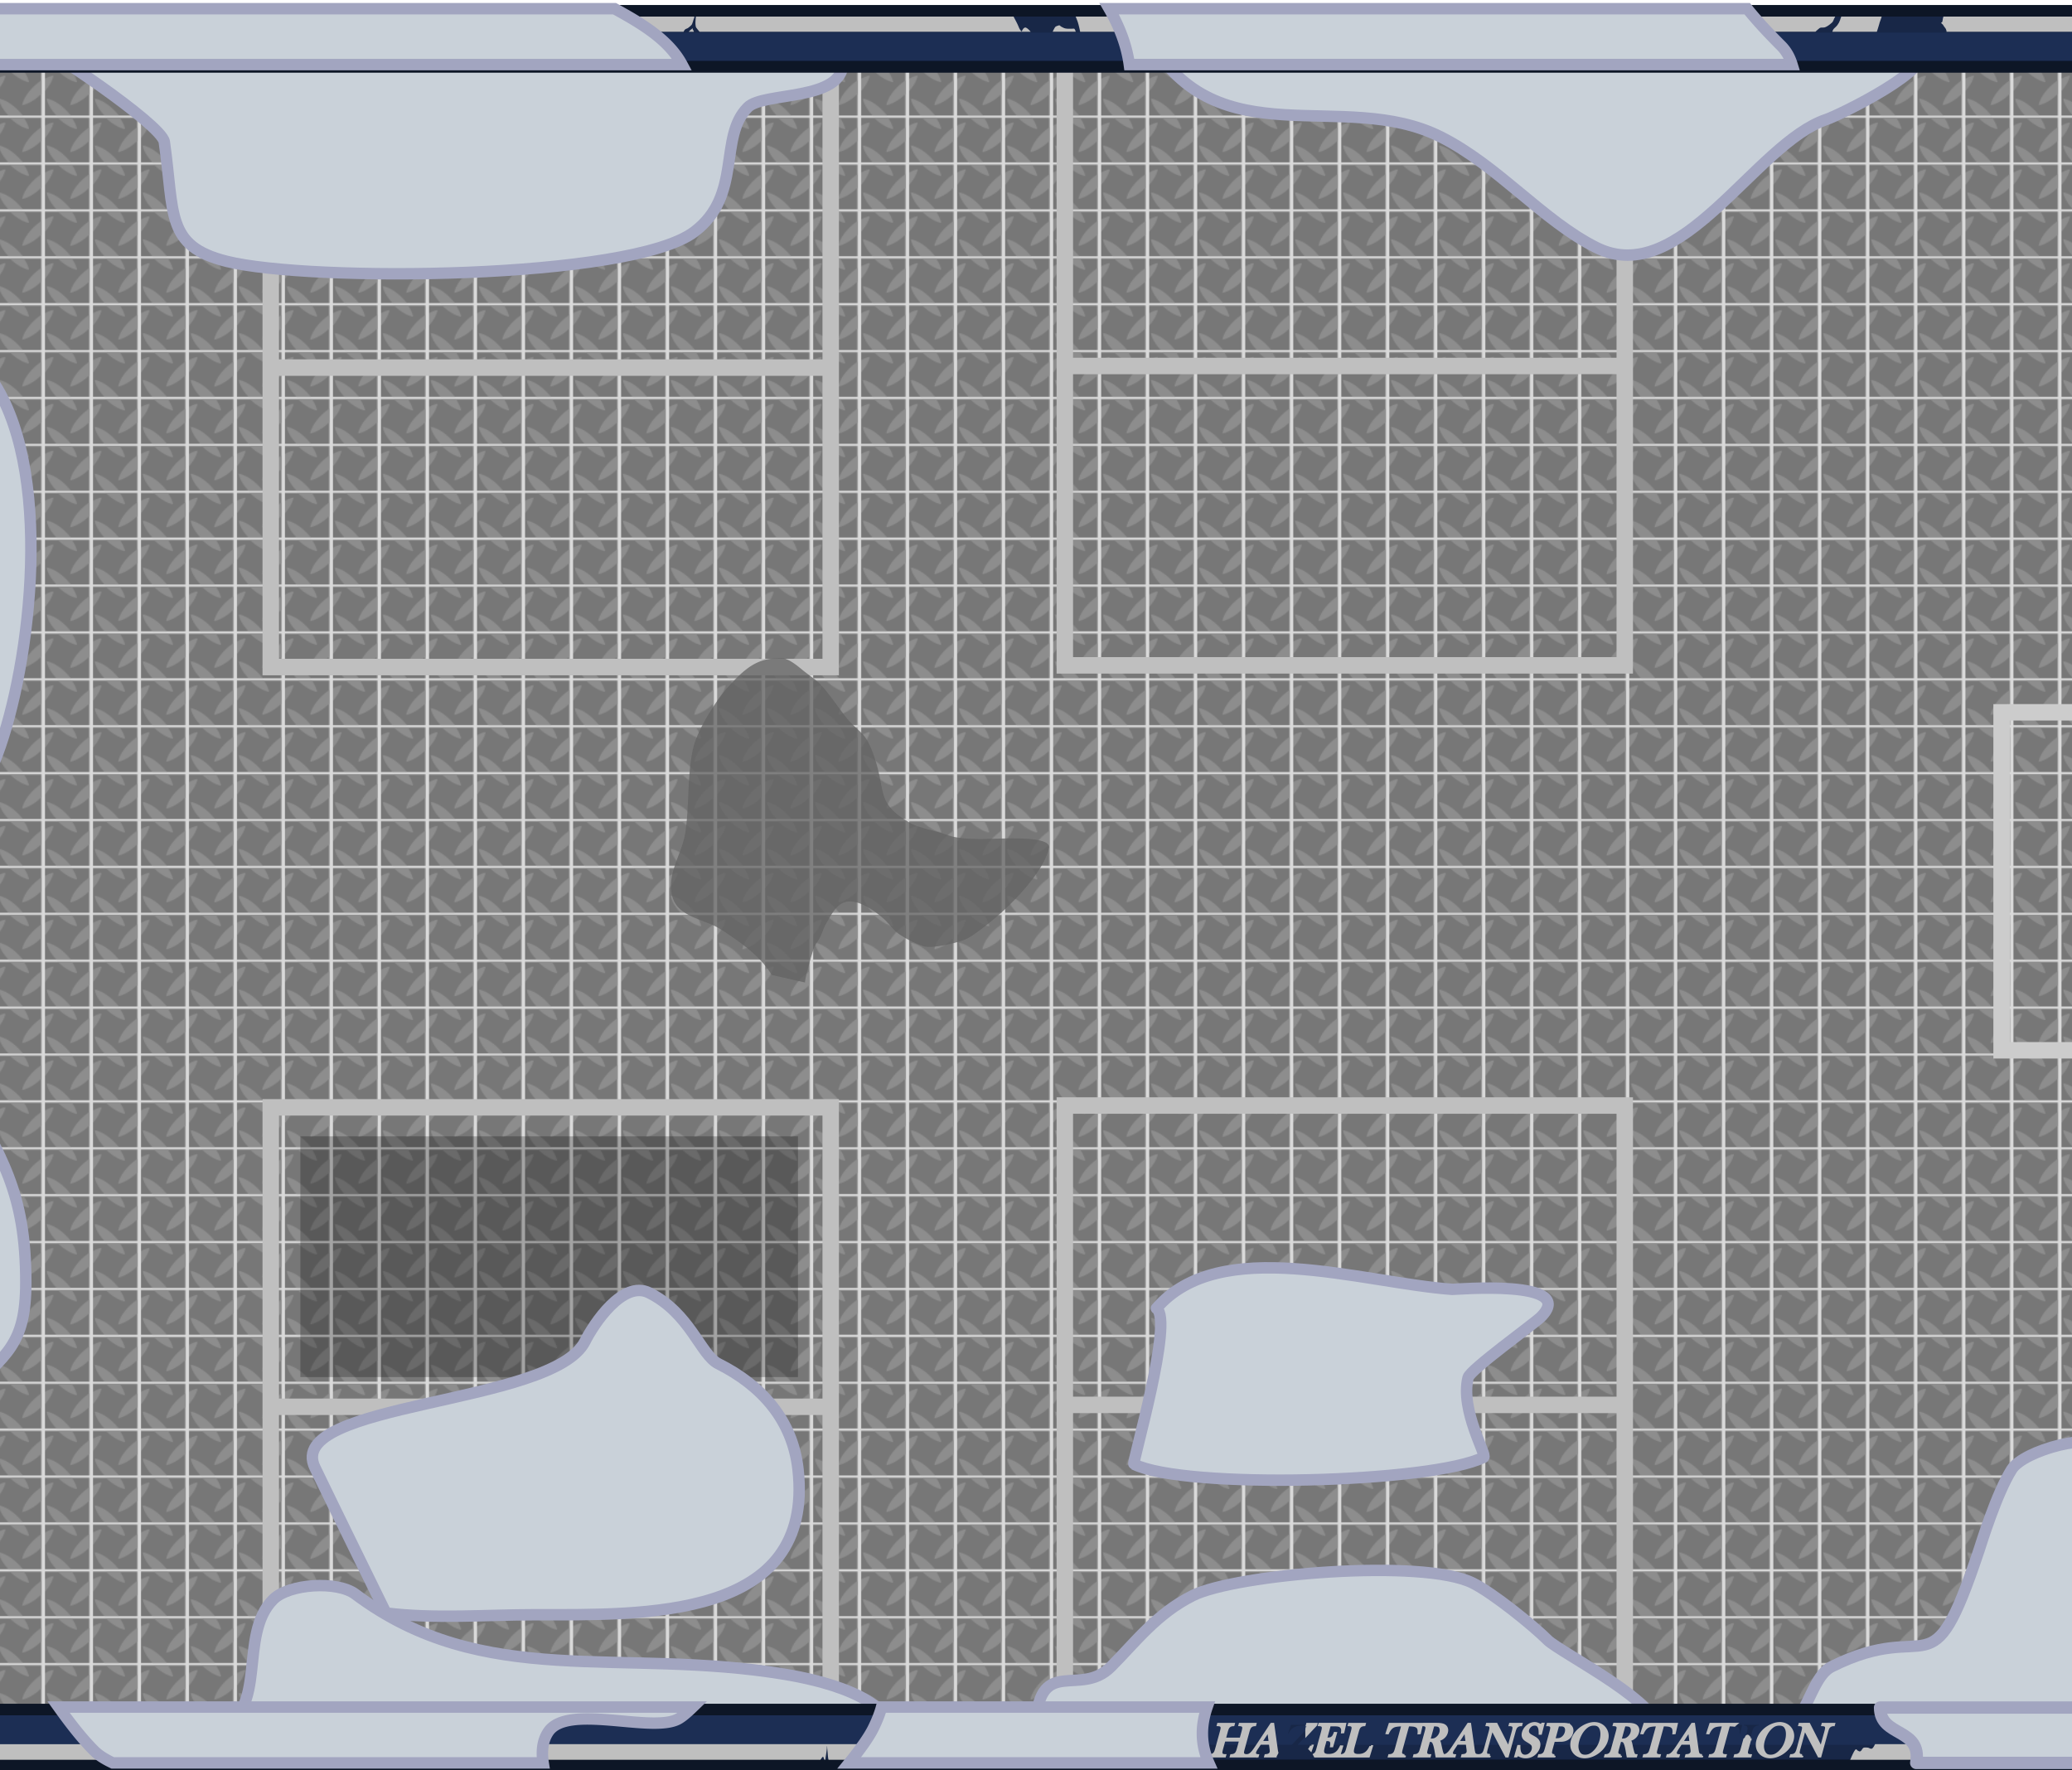 <svg width="2224.015" height="1900.187" viewBox="0 0 588.437 502.758" xmlns:xlink="http://www.w3.org/1999/xlink" xmlns="http://www.w3.org/2000/svg">
    <defs>
        <pattern xlink:href="#b" id="a" patternTransform="translate(0 215.556)"/>
        <pattern patternUnits="userSpaceOnUse" width="633.869" height="1283.504" patternTransform="translate(-7579.309 11668.907)" id="b">
            <path style="fill:#595959;fill-opacity:1;stroke:#3e3e3e;stroke-width:8.315;stroke-dasharray:none;stroke-opacity:1;paint-order:fill markers stroke;stop-color:#000" d="M426.308 1073.332h203.403v206.014H426.308zM215.062 1073.332h203.403v206.014H215.062zM4.157 1073.332H207.56v206.014H4.157zM426.308 859.612h203.403v206.014H426.308zM215.062 859.612h203.403v206.014H215.062zM4.157 859.612H207.56v206.014H4.157zM426.308 645.604h203.403v206.014H426.308zM215.062 645.604h203.403v206.014H215.062zM4.157 645.604H207.56v206.014H4.157zM426.308 431.884h203.403v206.014H426.308zM215.062 431.884h203.403v206.014H215.062zM4.157 431.884H207.56v206.014H4.157zM426.308 217.876h203.403V423.89H426.308zM215.062 217.876h203.403V423.89H215.062zM4.157 217.876H207.56V423.89H4.157zM426.308 4.157h203.403v206.014H426.308zM215.062 4.157h203.403v206.014H215.062zM4.157 4.157H207.56v206.014H4.157z"/>
        </pattern>
        <pattern xlink:href="#d" id="c" patternTransform="translate(0 215.556)"/>
        <pattern patternUnits="userSpaceOnUse" width="633.869" height="1283.504" patternTransform="translate(-7579.309 11668.907)" id="d">
            <path style="fill:#595959;fill-opacity:1;stroke:#3e3e3e;stroke-width:8.315;stroke-dasharray:none;stroke-opacity:1;paint-order:fill markers stroke;stop-color:#000" d="M426.308 1073.332h203.403v206.014H426.308zM215.062 1073.332h203.403v206.014H215.062zM4.157 1073.332H207.56v206.014H4.157zM426.308 859.612h203.403v206.014H426.308zM215.062 859.612h203.403v206.014H215.062zM4.157 859.612H207.56v206.014H4.157zM426.308 645.604h203.403v206.014H426.308zM215.062 645.604h203.403v206.014H215.062zM4.157 645.604H207.56v206.014H4.157zM426.308 431.884h203.403v206.014H426.308zM215.062 431.884h203.403v206.014H215.062zM4.157 431.884H207.56v206.014H4.157zM426.308 217.876h203.403V423.89H426.308zM215.062 217.876h203.403V423.89H215.062zM4.157 217.876H207.56V423.89H4.157zM426.308 4.157h203.403v206.014H426.308zM215.062 4.157h203.403v206.014H215.062zM4.157 4.157H207.56v206.014H4.157z"/>
        </pattern>
        <pattern xlink:href="#e" id="i" patternTransform="matrix(.303 0 0 .296 -393.986 -144.542)"/>
        <pattern patternUnits="userSpaceOnUse" width="44.132" height="44.131" patternTransform="translate(-8952.829 11274.059)" id="e">
            <path style="fill:#8c8c8c;fill-opacity:1;stroke:none;stroke-width:2.878;stroke-linecap:square;stroke-linejoin:miter;stroke-dasharray:none;stroke-opacity:1;stop-color:#000" transform="rotate(-90 4988.52 -15190.65) scale(3.78)" d="M-2710.991-5339.069h11.676v11.676h-11.676z"/>
            <g fill="#d9d9d9">
                <path d="M-5339.07 2705.16c2.567-2.588 2.781-4.665 2.781-4.665s-1.137.119-2.78 1.222zM-5333.278 2709.155a13.02 13.02 0 0 1 1.543 1.836h-3.469c-2.564-2.585-2.778-4.66-2.778-4.66s2.098.22 4.704 2.824zM-5335.21 2699.315h3.47c1.164 1.693 1.285 2.876 1.285 2.876s-2.148-.27-4.754-2.876zM-5327.393 2701.715v3.436c-2.606 2.607-4.755 2.874-4.755 2.874s.22-2.101 2.826-4.707a12.93 12.93 0 0 1 1.929-1.603z" style="fill:#a6a6a6;fill-opacity:1;stroke-width:.265" transform="matrix(3.78 0 0 3.78 20179.16 -10202.134)"/>
            </g>
        </pattern>
        <pattern xlink:href="#f" id="j" patternTransform="matrix(.265 0 0 .265 1837.716 3030.365)"/>
        <pattern patternUnits="userSpaceOnUse" width="633.869" height="1714.989" patternTransform="translate(-7579.309 11453.351)" id="f">
            <path style="fill:url(#g);stroke:none" d="M0 215.556h633.869V1499.06H0z"/>
            <path style="fill:#595959;fill-opacity:1;stroke:#3e3e3e;stroke-width:8.315;stroke-dasharray:none;stroke-opacity:1;paint-order:fill markers stroke;stop-color:#000" d="M213.252 1501.105H420.55v209.726H213.252zM213.252 4.157H420.55v209.726H213.252z"/>
        </pattern>
        <pattern xlink:href="#h" id="g" patternTransform="translate(0 215.556)"/>
        <pattern patternUnits="userSpaceOnUse" width="633.869" height="1283.504" patternTransform="translate(-7579.309 11668.907)" id="h">
            <path style="fill:#595959;fill-opacity:1;stroke:#3e3e3e;stroke-width:8.315;stroke-dasharray:none;stroke-opacity:1;paint-order:fill markers stroke;stop-color:#000" d="M426.308 1073.332h203.403v206.014H426.308zM215.062 1073.332h203.403v206.014H215.062zM4.157 1073.332H207.56v206.014H4.157zM426.308 859.612h203.403v206.014H426.308zM215.062 859.612h203.403v206.014H215.062zM4.157 859.612H207.56v206.014H4.157zM426.308 645.604h203.403v206.014H426.308zM215.062 645.604h203.403v206.014H215.062zM4.157 645.604H207.56v206.014H4.157zM426.308 431.884h203.403v206.014H426.308zM215.062 431.884h203.403v206.014H215.062zM4.157 431.884H207.56v206.014H4.157zM426.308 217.876h203.403V423.89H426.308zM215.062 217.876h203.403V423.89H215.062zM4.157 217.876H207.56V423.89H4.157zM426.308 4.157h203.403v206.014H426.308zM215.062 4.157h203.403v206.014H215.062zM4.157 4.157H207.56v206.014H4.157z"/>
        </pattern>
        <filter style="color-interpolation-filters:sRGB" id="k" x="-.001" y="0" width="1.002" height="1.001">
            <feGaussianBlur stdDeviation=".207"/>
        </filter>
    </defs>
    <path style="fill:url(#i);stroke:none;stroke-width:.265" d="M-393.986-144.542H851.001v467.965H-393.986z" transform="translate(-247.73 164.306)"/>
    <path style="fill:#000;fill-opacity:.25;fill-rule:nonzero;stroke:none;stroke-width:.823;stroke-opacity:1;paint-order:fill markers stroke;stop-color:#000" transform="rotate(-90 -41.712 206.018)" d="M-16.39-141.837h68.378V-.519H-16.39z"/>
    <path style="fill:#000;fill-opacity:.15;stroke:none;stroke-width:4.999;stroke-linecap:round;stroke-linejoin:round;stroke-dasharray:none;stroke-opacity:1;stop-color:#000" d="M-391.988-145.829H843.838v466.552H-391.988z" transform="translate(-247.73 164.306)"/>
    <path style="fill:#c9d1d9;stroke:#a2a5c0;stroke-width:3.252;stroke-linecap:round;stroke-linejoin:round;stroke-dasharray:none" d="M743.335 327.29c17.86 6.874 16.535-14.165 24.585-18.189 28.612-14.302 27.898 8.748 41.796-32.937.676-2.026 5.008-16.223 9.343-23.105 3.37-5.349 23.362-11.056 28.52-5.9 6.205 6.204 3.346 27.256 4.425 35.887.815 6.515 4.577 33.77-.983 39.328-10.886 10.883-91.555 6.932-107.686 4.916z" transform="translate(-247.73 164.306)"/>
    <path style="fill:#ccc;fill-opacity:1;stroke:none;stroke-width:1.028;stroke-linecap:round;stroke-linejoin:round;stroke-opacity:1;paint-order:stroke fill markers;stop-color:#000" d="M813.837 136.368H989.1v-4.676h-85.525V40.357h85.525V35.68H817.672v.015h-3.835zm4.677-4.676V40.357h80.383v91.335Z" transform="translate(-247.73 164.306)"/>
    <path style="fill:#bfbfbf;fill-opacity:1;stroke:none;stroke-width:1.028;stroke-linecap:round;stroke-linejoin:round;stroke-opacity:1;paint-order:stroke fill markers;stop-color:#000" d="M547.796 147.378v175.219h4.677v-85.504H706.82v85.504h4.677V151.213h-.015v-3.835zm4.677 4.676H706.82v80.363H552.473Z" transform="translate(-247.73 164.306)"/>
    <path style="fill:#c9d1d9;stroke:#a2a5c0;stroke-width:3.252;stroke-linecap:round;stroke-linejoin:round;stroke-dasharray:none" d="M541.937 324.858c1.269-18.773 12.603-7.033 21.268-15.698 6.95-6.95 12.976-15.097 23.293-20.255 12.18-6.09 65.344-10.624 79.502-3.545 5.776 2.888 17.115 12.05 21.268 16.204 3.463 3.463 35.177 19.513 29.37 25.32-.372.372-11.86-.507-12.153-.507-21.671 0-43.11 1.013-64.817 1.013h-40.004c-19.395 0-38.493-.128-57.727-2.532z" transform="translate(-247.73 164.306)"/>
    <path style="fill:#bfbfbf;fill-opacity:1;stroke:none;stroke-width:1.028;stroke-linecap:round;stroke-linejoin:round;stroke-opacity:1;paint-order:stroke fill markers;stop-color:#000" d="M547.796 27.02V-148.197h4.677v85.504H706.82v-85.504h4.677V23.186h-.015v3.835zm4.677-4.676H706.82v-80.362H552.473Z" transform="translate(-247.73 164.306)"/>
    <path style="fill:#bfbfbf;fill-opacity:1;stroke:none;stroke-width:1.028;stroke-linecap:round;stroke-linejoin:round;stroke-opacity:1;paint-order:stroke fill markers;stop-color:#000" d="M-3144.856 1944.336v-175.262h4.677v85.525h154.349v-85.525h4.677V1940.5h-.015v3.836zm4.677-4.677h154.349v-80.383h-154.349zM-3144.856 2064.723v175.262h4.677v-85.525h154.349v85.525h4.677V2068.56h-.015v-3.836zm4.677 4.678h154.349v80.382h-154.349z" transform="matrix(1 0 0 1 3219.41 -1752.528)"/>
    <path style="fill:#bfbfbf;fill-opacity:1;stroke:none;stroke-width:1.028;stroke-linecap:round;stroke-linejoin:round;stroke-opacity:1;paint-order:stroke fill markers;stop-color:#000" d="M-3409.773 1944.336v-175.262h4.677v85.525h154.348v-85.525h4.677V1940.5h-.015v3.836zm4.677-4.677h154.348v-80.383h-154.348zM-3409.773 2064.723v175.262h4.677v-85.525h154.348v85.525h4.677V2068.56h-.015v-3.836zm4.677 4.678h154.348v80.382h-154.348z" transform="matrix(1 0 0 1 3008.748 -1752.528)"/>
    <path style="fill:#bfbfbf;fill-opacity:1;stroke:none;stroke-width:1.028;stroke-linecap:round;stroke-linejoin:round;stroke-opacity:1;paint-order:stroke fill markers;stop-color:#000" d="M-3441.212 1944.336v-175.262h4.677v85.525h158.846v-85.525h4.677V1940.5h-.014v3.836zm4.677-4.677h158.846v-80.383h-158.846zM-3441.212 2064.723v175.262h4.677v-85.525h158.846v85.525h4.677V2068.56h-.014v-3.836zm4.677 4.678h158.846v80.382h-158.846z" transform="matrix(1 0 0 1 2799.583 -1752.528)"/>
    <path style="fill:#c9d1d9;stroke:#a2a5c0;stroke-width:3.252;stroke-linecap:round;stroke-linejoin:round;stroke-dasharray:none" d="M263.91-147.592c44.364-6.423 87.616-8.528 132.764-4.424 16.927 1.538 39.618 7.608 56.547 1.966 2.375-.791 33.929-1.837 33.929 3.441 0 11.164-22.548 8.286-27.045 12.782-8.466 8.464-1.413 25.024-15.243 35.395-18.127 13.591-109.123 14.266-132.764 8.357-17.396-4.348-14.782-13.486-17.702-33.92-.726-5.085-36.643-28.726-30.486-23.597zM-396.467 277.147c.85-25.921-10.773-39.372-.984-49.16 7.68-7.677 55.506-13.405 68.35-15.239 28.96-4.136 109.836 4.483 120.962 37.853 6.516 19.545 3.412 52.718-1.475 72.265-2.594 10.372-23.385 4.492-32.946 6.882-12.93 3.232-80.771-4.786-83.1-2.458-7.718 7.717-46.943 7.898-59.006 6.39-4.374-.546-9.775-2.123-12.293-5.898-3.004-4.505-2.528-47.159-1.475-47.685 4.77-2.385-3.412-3.488 1.967-2.95zM236.374 143.433c2.691 29.805-1.967 60.517-1.967 89.47 0 .753 3.655-1.196 3.933-1.474 11.017-11.014 16.719-13.593 16.719-31.462 0-25.55-6.904-35.921-18.685-56.534zM228.233-69.264c.784 31.253 1.94 61.566 1.94 93.075 0 121.237 60.535-75.23-1.94-93.075zM75.09 249.618c-17.302-6.332-41.07-13.554-47.205-31.954-5.982-17.943 16.507-37.288 20.16-55.55 8.742-43.699-10.555-90.922.984-133.223.934-3.423 11.143-48.343 25.57-33.92 2.181 2.181.347 26.028.983 30.479 5.999 41.982 11.481 98.122.983 140.105-6.5 25.997 1.805 57.833-1.475 84.063z" transform="translate(-247.73 164.306)"/>
    <g transform="matrix(1 0 0 1 1828.918 -3005.337)">
        <path style="fill:url(#j);stroke:none;stroke-width:.265" transform="scale(-1 1)" d="M1837.716 3030.366h167.711v453.757h-167.711z"/>
        <g style="stroke-width:1.037">
            <path style="fill:#787878;fill-opacity:1;stroke:#4d4d4d;stroke-width:5.186;stroke-linecap:square;stroke-linejoin:miter;stroke-dasharray:none;stroke-opacity:1;paint-order:fill markers stroke;stop-color:#000" d="M4997.756 1009.085h95.779v16.933h-95.779z" transform="matrix(0 -.569 -.765 0 -1106.589 5930.644)"/>
            <path style="fill:#737373;fill-opacity:1;stroke:#4d4d4d;stroke-width:5.186;stroke-linecap:square;stroke-linejoin:miter;stroke-dasharray:none;stroke-opacity:1;paint-order:fill markers stroke;stop-color:#000" d="M4997.766 992.166h95.779v16.933h-95.779z" transform="matrix(0 -.569 -.765 0 -1106.589 5930.644)"/>
            <path style="fill:#6e6e6e;fill-opacity:1;stroke:#4d4d4d;stroke-width:5.186;stroke-linecap:square;stroke-linejoin:miter;stroke-dasharray:none;stroke-opacity:1;paint-order:fill markers stroke;stop-color:#000" d="M4997.761 975.193h95.779v16.933h-95.779z" transform="matrix(0 -.569 -.765 0 -1106.589 5930.644)"/>
            <path style="fill:#696969;fill-opacity:1;stroke:#4d4d4d;stroke-width:5.186;stroke-linecap:square;stroke-linejoin:miter;stroke-dasharray:none;stroke-opacity:1;paint-order:fill markers stroke;stop-color:#000" d="M4997.77 958.274h95.779v16.933h-95.779z" transform="matrix(0 -.569 -.765 0 -1106.589 5930.644)"/>
        </g>
        <g style="stroke-width:1.037">
            <path style="fill:#787878;fill-opacity:1;stroke:#4d4d4d;stroke-width:5.186;stroke-linecap:square;stroke-linejoin:miter;stroke-dasharray:none;stroke-opacity:1;paint-order:fill markers stroke;stop-color:#000" d="M4997.756 1009.085h95.779v16.933h-95.779z" transform="matrix(0 -.569 .765 0 -2736.418 5930.644)"/>
            <path style="fill:#737373;fill-opacity:1;stroke:#4d4d4d;stroke-width:5.186;stroke-linecap:square;stroke-linejoin:miter;stroke-dasharray:none;stroke-opacity:1;paint-order:fill markers stroke;stop-color:#000" d="M4997.766 992.166h95.779v16.933h-95.779z" transform="matrix(0 -.569 .765 0 -2736.418 5930.644)"/>
            <path style="fill:#6e6e6e;fill-opacity:1;stroke:#4d4d4d;stroke-width:5.186;stroke-linecap:square;stroke-linejoin:miter;stroke-dasharray:none;stroke-opacity:1;paint-order:fill markers stroke;stop-color:#000" d="M4997.761 975.193h95.779v16.933h-95.779z" transform="matrix(0 -.569 .765 0 -2736.418 5930.644)"/>
            <path style="fill:#696969;fill-opacity:1;stroke:#4d4d4d;stroke-width:5.186;stroke-linecap:square;stroke-linejoin:miter;stroke-dasharray:none;stroke-opacity:1;paint-order:fill markers stroke;stop-color:#000" d="M4997.77 958.274h95.779v16.933h-95.779z" transform="matrix(0 -.569 .765 0 -2736.418 5930.644)"/>
        </g>
        <g style="stroke-width:1.037">
            <path style="fill:#787878;fill-opacity:1;stroke:#4d4d4d;stroke-width:5.186;stroke-linecap:square;stroke-linejoin:miter;stroke-dasharray:none;stroke-opacity:1;paint-order:fill markers stroke;stop-color:#000" d="M4997.756 1009.085h95.779v16.933h-95.779z" transform="matrix(0 .569 -.765 0 -1106.589 583.845)"/>
            <path style="fill:#737373;fill-opacity:1;stroke:#4d4d4d;stroke-width:5.186;stroke-linecap:square;stroke-linejoin:miter;stroke-dasharray:none;stroke-opacity:1;paint-order:fill markers stroke;stop-color:#000" d="M4997.766 992.166h95.779v16.933h-95.779z" transform="matrix(0 .569 -.765 0 -1106.589 583.845)"/>
            <path style="fill:#6e6e6e;fill-opacity:1;stroke:#4d4d4d;stroke-width:5.186;stroke-linecap:square;stroke-linejoin:miter;stroke-dasharray:none;stroke-opacity:1;paint-order:fill markers stroke;stop-color:#000" d="M4997.761 975.193h95.779v16.933h-95.779z" transform="matrix(0 .569 -.765 0 -1106.589 583.845)"/>
            <path style="fill:#696969;fill-opacity:1;stroke:#4d4d4d;stroke-width:5.186;stroke-linecap:square;stroke-linejoin:miter;stroke-dasharray:none;stroke-opacity:1;paint-order:fill markers stroke;stop-color:#000" d="M4997.77 958.274h95.779v16.933h-95.779z" transform="matrix(0 .569 -.765 0 -1106.589 583.845)"/>
        </g>
        <g style="stroke-width:1.037">
            <path style="fill:#787878;fill-opacity:1;stroke:#4d4d4d;stroke-width:5.186;stroke-linecap:square;stroke-linejoin:miter;stroke-dasharray:none;stroke-opacity:1;paint-order:fill markers stroke;stop-color:#000" d="M4997.756 1009.085h95.779v16.933h-95.779z" transform="matrix(0 .569 .765 0 -2736.418 583.845)"/>
            <path style="fill:#737373;fill-opacity:1;stroke:#4d4d4d;stroke-width:5.186;stroke-linecap:square;stroke-linejoin:miter;stroke-dasharray:none;stroke-opacity:1;paint-order:fill markers stroke;stop-color:#000" d="M4997.766 992.166h95.779v16.933h-95.779z" transform="matrix(0 .569 .765 0 -2736.418 583.845)"/>
            <path style="fill:#6e6e6e;fill-opacity:1;stroke:#4d4d4d;stroke-width:5.186;stroke-linecap:square;stroke-linejoin:miter;stroke-dasharray:none;stroke-opacity:1;paint-order:fill markers stroke;stop-color:#000" d="M4997.761 975.193h95.779v16.933h-95.779z" transform="matrix(0 .569 .765 0 -2736.418 583.845)"/>
            <path style="fill:#696969;fill-opacity:1;stroke:#4d4d4d;stroke-width:5.186;stroke-linecap:square;stroke-linejoin:miter;stroke-dasharray:none;stroke-opacity:1;paint-order:fill markers stroke;stop-color:#000" d="M4997.77 958.274h95.779v16.933h-95.779z" transform="matrix(0 .569 .765 0 -2736.418 583.845)"/>
        </g>
        <path style="fill:#999;fill-opacity:1;stroke:#333;stroke-width:1.525;stroke-dasharray:none;stroke-opacity:1;paint-order:fill markers stroke;stop-color:#000" transform="matrix(0 -1 -1 0 -4310.823 826.907)" d="M-2656.751-2465.152h3.606v154.887h-3.606z"/>
        <path style="fill:#373737;fill-opacity:1;stroke:#191919;stroke-width:2.5;stroke-linecap:round;stroke-linejoin:round;stroke-dasharray:none;stroke-opacity:1;stop-color:#000" d="M-2315.085 2650.463h5.608v8.996h-5.608zM-2390.756 2650.463h5.608v8.996h-5.608zM-2468.014 2650.463h5.608v8.996h-5.608z" transform="matrix(-1 0 0 1 -4310.823 826.907)"/>
        <path style="fill:#999;fill-opacity:1;stroke:#333;stroke-width:1.525;stroke-dasharray:none;stroke-opacity:1;paint-order:fill markers stroke;stop-color:#000" transform="rotate(90 -4999.319 688.496)" d="M-2656.751-2465.152h3.606v154.887h-3.606z"/>
        <path style="fill:#373737;fill-opacity:1;stroke:#191919;stroke-width:2.5;stroke-linecap:round;stroke-linejoin:round;stroke-dasharray:none;stroke-opacity:1;stop-color:#000" d="M-2315.085 2650.463h5.608v8.996h-5.608zM-2390.756 2650.463h5.608v8.996h-5.608zM-2468.014 2650.463h5.608v8.996h-5.608z" transform="rotate(180 -2155.412 2843.907)"/>
        <path style="fill:#4f4f4f;fill-opacity:1;stroke:#2e2e2e;stroke-width:5;stroke-linecap:round;stroke-linejoin:miter;stroke-dasharray:none;stroke-opacity:1;paint-order:stroke fill markers;stop-color:#000" d="M-2003.456 3089.665v335.159h51.45v-5.534h-45.916v-324.091h45.916v-5.534zM-1840.148 3089.665v335.159h-51.45v-5.534h45.916v-324.091h-45.915v-5.534z"/>
        <rect style="fill:#2e2e2e;fill-opacity:1;stroke:none;stroke-width:3.301;stroke-linecap:square;stroke-linejoin:round;stroke-dasharray:none;stroke-opacity:1" width="324.08" height="8.202" x="3095.207" y="1838.85" ry="0" transform="rotate(90)" rx="0"/>
        <rect style="fill:#4f4f4f;fill-opacity:1;stroke:none;stroke-width:.789;stroke-linecap:square;stroke-linejoin:round;stroke-dasharray:none;stroke-opacity:1" width="319.129" height="2.44" x="-3416.723" y="-1845.713" ry="0" transform="rotate(-90)" rx="0"/>
    </g>
    <path style="fill:#c9d1d9;stroke:#a2a5c0;stroke-width:3.252;stroke-linecap:round;stroke-linejoin:round;stroke-dasharray:none" d="M-390.567 34.299c19.194 5.955 35.447 37.103 31.962 58.008-1.795 10.77-22.825 31.605-34.912 25.563-2.131-1.065-1.45-15.868-1.967-18.189-4.222-18.997-5.706-35.873-1.475-57.025 3.043-15.21 3.196-21.138 7.376-4.425" transform="translate(-247.73 164.306)"/>
    <path style="fill:#000;fill-opacity:.25;fill-rule:nonzero;stroke:none;stroke-width:.823;stroke-opacity:1;paint-order:fill markers stroke;stop-color:#000" transform="rotate(-90 -41.712 206.018)" d="M68.527-378.691h68.378v141.318H68.527z"/>
    <path style="fill:#c9d1d9;stroke:#a2a5c0;stroke-width:3.252;stroke-linecap:round;stroke-linejoin:round;stroke-dasharray:none" d="M-396.467-109.247c8.143.54 43.927 9.98 47.464-9.765 2.407-13.439 37.182-13.955 41.045-20.714 3.107-5.437-5.216-10.473-10.818-13.274-11.534-5.765-28.452 2.107-40.812-.983-5.538-1.384-29.074-8.294-32.945-4.424-9.215 9.212-3.934 36.49-3.934 49.16zM-213.056-156.932c-33.627 27.31 14.108 25.99 34.42 28.02 9.841.985 17.087 45.289 36.879 35.396 9.672-4.835 3.813-22.739 14.26-29.005 5.868-3.52 67.058-15.545 51.138-31.462-10.377-10.374-125.679-7.575-134.239.983-1.093 1.094-2.034-2.446-2.458-3.932zM574.184-153c19.57 33.876 54.956 13.707 82.608 27.53 16.435 8.215 29.093 23.883 44.255 31.462 24.075 12.035 45.147-29.63 65.398-36.378 3.373-1.124 31.86-14.85 26.553-20.156C768.553-174.98 612.086-138.79 574.184-153z" transform="translate(-247.73 164.306)"/>
    <path style="fill:#c9d1d9;stroke:#a2a5c0;stroke-width:3.252;stroke-linecap:round;stroke-linejoin:round;stroke-dasharray:none" d="M309.623 326.47c14.593-4.316 5.54-26.302 15.698-36.46 4.516-4.516 18.234-5.314 23.293-1.52 36.54 27.405 75.387 15.013 122.038 22.788 8.746 1.457 30.89 6.074 30.89 18.23 0 .102-16.15-1.764-17.724-2.026-13.815-2.303-29.503 0-43.549 0-25.738 0-117.807 9.686-130.646-1.013z" transform="translate(-247.73 164.306)"/>
    <path style="fill:#1c2e54;fill-opacity:1;stroke:#0d1626;stroke-width:3.251;stroke-linecap:square;stroke-linejoin:miter;stroke-dasharray:none;stroke-opacity:1;paint-order:fill markers stroke;stop-color:#000" d="M-3378.733 2966.78h6.536v0h1236.117v-15.875h-1226.835v-466.648h1226.835v-15.875h-1226.835v-.028h-15.818z" transform="matrix(1 0 0 1 2727.78 -2465.297)"/>
    <path style="fill:#000;fill-opacity:.15;stroke:none;stroke-width:3.5;stroke-linecap:round;stroke-dasharray:none;stroke-opacity:1;filter:url(#k);stop-color:#000" d="M-3189.294-26.222h-5.145v.722h-486.311v-.722h-5.145v.722h-.133v5.145h.133v1235.7h5.145v-73.307l3.584.985c.446.123.777.238.993.346.221.114.402.258.543.433.257.318.384.698.384 1.14l.153.041v-3.053l-.153-.042a1.801 1.801 0 0 1-.106.58.752.752 0 0 1-.278.348.842.842 0 0 1-.536.13c-.216-.01-.552-.071-1.007-.196l-3.577-.984v-.943l5.657-2.88v-2.549l-.153-.042c-.013.253-.048.448-.106.587a.715.715 0 0 1-.278.34c-.14.099-.322.142-.543.13-.216-.01-.547-.071-.993-.194l-3.584-.984v-2.498c.377.204.764.363 1.16.472 1.126.31 2.13.197 3.013-.337a3.375 3.375 0 0 0 1.258-1.323c.3-.554.451-1.17.451-1.85a5.33 5.33 0 0 0-.285-1.667 7.38 7.38 0 0 0-.801-1.69 7.24 7.24 0 0 0-1.662-1.848 5.856 5.856 0 0 0-2.06-1.043 4.764 4.764 0 0 0-1.074-.168v-2.478l3.577.983c.305.084.575.17.809.262.313.125.558.299.734.52.128.158.221.323.278.493.057.175.093.39.106.645l.153.042v-4.232l-.153-.041a1.874 1.874 0 0 1-.106.587.715.715 0 0 1-.278.34.817.817 0 0 1-.536.138c-.216-.011-.552-.08-1.007-.204l-3.577-.983v-5.682l5.452 1.498c0 .98-.06 1.66-.18 2.037-.136.448-.363.754-.681.918-.314.17-.777.23-1.39.181l.012.156 2.444.552v-8.96l-2.444-.79-.013.149c.53.251.949.518 1.258.802.335.309.572.647.709 1.016.137.373.222.905.258 1.594.018.323.027.623.027.901l-5.452-1.498v-6.214l5.657-.787v-.378l-5.657-3.75v-6.14l5.452 1.497c0 .98-.06 1.659-.179 2.037-.137.448-.364.754-.682.918-.314.17-.777.23-1.39.181l.012.156 2.444.552v-8.96l-2.444-.79-.013.148c.53.252.949.52 1.258.803.336.308.572.647.71 1.016.136.373.222.905.257 1.594.018.323.027.623.027.901l-5.452-1.498v-6.085c.208-.045.38-.087.479-.12.14-.046.258-.106.35-.182.12-.095.234-.26.345-.495.07.342.145.618.225.83.079.216.181.42.305.613.415.635.966 1.048 1.655 1.237.463.127.87.117 1.218-.029.354-.141.619-.406.795-.795.155-.346.247-.857.278-1.533 0-.166.01-.516.01-1.05v-3.193l-.152-.042a1.874 1.874 0 0 1-.106.588.715.715 0 0 1-.278.34.818.818 0 0 1-.537.138c-.216-.011-.552-.08-1.006-.204l-3.578-.983v-2.498c.377.204.764.363 1.16.472 1.127.31 2.13.197 3.014-.337a3.375 3.375 0 0 0 1.258-1.323c.3-.553.45-1.17.45-1.85a5.33 5.33 0 0 0-.284-1.667 7.378 7.378 0 0 0-.802-1.69 7.24 7.24 0 0 0-1.662-1.848 5.856 5.856 0 0 0-2.06-1.043 4.77 4.77 0 0 0-1.074-.168v-5.438l1.075.295v1.298c0 .574.01.938.02 1.092.04.483.156.917.35 1.301.376.739.967 1.22 1.775 1.441.795.219 1.43.08 1.907-.416a1.61 1.61 0 0 0 .424-.79c.071-.312.106-.817.106-1.514v-3.993l-.152-.042v.047c-.018.277-.07.492-.159.645a.713.713 0 0 1-.39.33 1.142 1.142 0 0 1-.504.026 5.822 5.822 0 0 1-.874-.187l-3.578-.983v-2.407a1.88 1.88 0 0 0 .77-.203c.41-.205.786-.62 1.126-1.246l.45-.81c.45-.826 1.044-1.137 1.781-.935.186.051.371.135.557.252.185.122.346.261.483.418.336.379.504.816.504 1.31 0 .34-.084.617-.252.832-.163.215-.417.384-.762.506-.19.067-.397.112-.623.134-.22.028-.54.043-.96.047v.152l2.63.676v-.152c-.226-.115-.338-.25-.338-.404 0-.062.01-.13.033-.203.027-.072.084-.207.172-.403.123-.262.205-.475.245-.641.044-.164.067-.35.067-.558 0-.64-.217-1.254-.65-1.84a3.863 3.863 0 0 0-.874-.863 3.405 3.405 0 0 0-1.06-.51c-.595-.164-1.1-.113-1.516.153-.15.096-.298.233-.443.414a7.657 7.657 0 0 0-.537.82c-.242.41-.443.708-.602.894a1.866 1.866 0 0 1-.2.205v-6.088l3.584.985c.445.123.776.238.993.346.22.114.402.258.543.434.256.318.384.697.384 1.139l.152.042v-3.053l-.152-.042a1.803 1.803 0 0 1-.106.58.753.753 0 0 1-.278.347.843.843 0 0 1-.537.13c-.216-.01-.551-.071-1.006-.196l-3.578-.983v-.943l5.657-2.88v-2.55l-.152-.04c-.013.252-.048.447-.106.586a.714.714 0 0 1-.278.34c-.141.099-.322.142-.543.13-.217-.01-.548-.071-.993-.194l-3.585-.984v-4.03l5.657-.787v-.377l-5.657-3.75v-4.36c.208-.047.381-.088.479-.12a1.05 1.05 0 0 0 .35-.182c.12-.095.234-.26.345-.495.07.342.146.618.225.83.08.216.181.42.305.613.415.635.967 1.047 1.655 1.236.464.128.87.119 1.219-.029.353-.14.618-.406.795-.794.154-.346.247-.858.278-1.534 0-.166.01-.516.01-1.05v-3.192l-.153-.042a1.87 1.87 0 0 1-.106.586.716.716 0 0 1-.278.341.818.818 0 0 1-.536.138c-.217-.011-.552-.08-1.007-.204l-3.578-.983v-5.682l5.452 1.498c0 .98-.06 1.659-.178 2.037-.137.448-.365.754-.683.919-.313.17-.777.23-1.39.18l.013.156 2.444.552v-8.96l-2.444-.79-.013.149c.53.251.949.519 1.258.802.335.309.572.648.709 1.016.136.374.222.905.257 1.594.018.323.027.623.027.901l-5.451-1.497v-12.397l3.577.983c.464.127.806.248 1.026.362a1.61 1.61 0 0 1 .802.935c.053.17.086.377.099.623l.152.042v-4.232l-.152-.042c-.01.236-.039.423-.092.558a.8.8 0 0 1-.252.348c-.14.111-.324.163-.55.154-.22 0-.565-.07-1.033-.198l-3.577-.983v-4.645l3.061.864.01-.151a4.907 4.907 0 0 1-.774-.365 1.726 1.726 0 0 1-.45-.395 1.417 1.417 0 0 1-.285-.575c-.053-.218-.08-.527-.08-.929v-.397l3.973 1.091v1.517c0 .468-.034.834-.1 1.098-.062.266-.17.48-.324.646-.185.2-.4.334-.642.4-.243.066-.55.076-.921.032l.01.154 2.185.488v-7.119l-.152-.042c-.013.253-.048.449-.106.587a.715.715 0 0 1-.278.34c-.141.099-.323.142-.543.13-.217-.01-.55-.071-1-.195l-3.578-.984v-6.081l5.505 5.144.152.042v-7.092l-2.417-.817-.013.149c.345.138.638.307.88.506.248.205.473.464.676.776.247.381.42.782.517 1.201.102.425.152.98.152 1.664v1.894l-5.451-5.128v-4.597l5.657-.787v-.378l-5.657-3.75v-3.896l3.577.983c.45.123.784.24 1 .347a1.659 1.659 0 0 1 .821.928c.057.175.093.39.106.645l.153.042v-4.232l-.153-.042c-.013.253-.048.448-.106.587a.753.753 0 0 1-.278.347.843.843 0 0 1-.536.131c-.216-.006-.552-.072-1.007-.197l-2.125-.584v-4.702l2.125.584c.45.124.784.24 1 .348a1.66 1.66 0 0 1 .821.928c.057.174.093.39.106.645l.153.041v-4.231l-.153-.042a1.874 1.874 0 0 1-.106.587.714.714 0 0 1-.278.34.817.817 0 0 1-.536.138c-.216-.011-.552-.079-1.007-.204l-3.577-.983V-20.355h486.31v1235.7h5.145zm-485.786 1103.108c0 .472-.084.857-.251 1.155-.164.304-.426.548-.788.73-.442.228-.98.35-1.616.365a6.765 6.765 0 0 1-2.014-.262 7.524 7.524 0 0 1-1.001-.354v-6.376c.311.036.635.1.975.193.728.2 1.41.483 2.046.847a6.808 6.808 0 0 1 1.61 1.25c.366.392.63.78.794 1.165.163.39.245.819.245 1.287zm0 52.685c0 .472-.084.858-.251 1.156-.164.304-.426.547-.788.73-.442.227-.98.349-1.616.364a6.748 6.748 0 0 1-2.014-.262 7.524 7.524 0 0 1-1.001-.353v-6.377c.311.036.635.1.975.193.728.2 1.41.483 2.046.847a6.808 6.808 0 0 1 1.61 1.25c.366.392.63.78.794 1.165.163.39.245.819.245 1.287zm-.218-98.359v.272c0 .473-.031.828-.093 1.067-.057.24-.161.433-.311.577-.2.184-.453.3-.762.347a2.228 2.228 0 0 1-.98-.064c-.653-.18-1.2-.562-1.642-1.147a2.158 2.158 0 0 1-.384-.774c-.062-.251-.093-.65-.093-1.198v-.252zm0 35.442v.556c0 .362 0 .592-.013.692-.04.36-.173.643-.398.85a1.28 1.28 0 0 1-.741.333c-.3.046-.631.018-.993-.08a2.801 2.801 0 0 1-1.57-1.08 2.121 2.121 0 0 1-.357-.735c-.062-.25-.093-.595-.093-1.032v-.649zm0 18.84v.271c0 .472-.031.828-.093 1.067-.057.24-.161.433-.311.577-.2.184-.453.3-.762.347a2.228 2.228 0 0 1-.98-.064c-.653-.18-1.2-.562-1.642-1.147a2.159 2.159 0 0 1-.384-.775c-.062-.25-.093-.65-.093-1.197v-.252zm-.994-37.549-4.458 2.322v-3.547zm0 88.782-4.458 2.322v-3.547zm-.503-152.234-3.43.448v-2.702zm0 55.917-3.43.448v-2.702zm0 63.592-3.43.448v-2.702zm-2.682-103.36v.378c0 .327-.034.587-.1.78a.808.808 0 0 1-.311.431 1.113 1.113 0 0 1-.53.173c-.096.01-.208.012-.332.01v-2.117zm-.133-28.783v4.702l-1.14-.313v-4.702zm-.099 58.142v.324c0 .199-.02.36-.059.487a.789.789 0 0 1-.185.333c-.152.16-.421.304-.797.437v-1.868zm0 54.28v.325c0 .199-.02.36-.059.487a.788.788 0 0 1-.185.333c-.151.159-.422.304-.797.437v-1.868zm-.788-102.222v2.913l-.253.034v-3.112zm0 55.916v2.914l-.253.034v-3.112zm0 63.592v2.914l-.253.034v-3.112z" transform="matrix(0 -1 1 0 -624.231 -3185.146)"/>
    <path style="fill:#bfbfbf;fill-opacity:1;stroke:none;stroke-width:3.5;stroke-linecap:round;stroke-dasharray:none;stroke-opacity:1;stop-color:#000" d="M-3291.08 2469.167c-.537.22-1.07.447-1.597.688-1.028.47-2.018 1.02-2.994 1.59-.625.366-1.353 1.058-1.122 1.31 3.668.636 5.82 1.167 6.779 1.557h202.49c-.041-.106-.087-.21-.122-.318-.135-.413-.156-.571-.234-.994-.065-.35-.123-.702-.188-1.052-.03-.16-.056-.321-.093-.48-.01-.025-.017-.05-.036-.07-.014-.014-.055.052-.093.14a1.6 1.6 0 0 0-.083.223c-.027.093-.191.757-.21.841-.066.319-.111.641-.176.96-.033.166-.108.181-.257.245-.036.013-.13.068-.175.023-.027-.028-.046-.063-.07-.094-.175-.238-.187-.354-.234-.655a14.271 14.271 0 0 1-.105-.888c-.014-.152-.02-.305-.035-.456-.01-.047-.052-.553-.117-.749-.043-.128-.108.171-.129.234-.038.117-.07.234-.105.35-.073.244-.01 1.28-.176 1.475-.046.053-.058.403-.122.432-.148.067-.55-.438-.625-.724-.217-.312-.217-.47-.445-.714-.461-.497-.64-.586-1.017-1.169-.221-.341-.367-.729-.526-1.1-.042-.098-.08-.197-.13-.292-.051-.1-.233-.245-.233-.245l.483-.068zm204.553 0c-.054.2-.102.403-.147.606-.115.524-.23 1.087-.257 1.626-.158 3.126-.03 1.473-.013 1.447 0 .016-.01.237-.046.914a25.4 25.4 0 0 1-.04.552h1.317c1.056-1.415 4.03-3.144 5.399-5.145zm328.819 0c.174.222.351.479.52.635 1.373 1.276 3.288 2.085 4.233 3.705.144.247.26.544.398.805h65.919a28.92 28.92 0 0 1 2.093-2.26c.223-.216.442-.622.748-.56.08.016.056.38.046.514-.062.896-.226 1.53-.038 2.306h.739c.114-.315.216-.634.328-.95.094-.265.151-.546.281-.795.061-.117.166-.346.28-.28.347.195.58.554.796.888.122.189.362.622.647 1.137h104.279c1.311-.406 3.91-1.37 5.581-.615.356.16.495.392.645.615h36.58c.131-.309.301-.601.585-.763.165-.093.348-.132.516-.22.2-.108.364-.253.54-.394.28-.224.535-.46.737-.761.053-.081.067-.206.098-.295.043-.12.104-.248.147-.368.062-.172.041-.187.098-.368.054-.173.11-.346.172-.516.037-.1.095-.191.123-.295.024-.089.015-.487 0-.59-.01-.095-.058-.16-.074-.245-.034-.169-.017-.224-.052-.33zm227.463 0c.01.036.013.073.019.109.026.155.059.31.074.466.01.148-.06.964-.074 1.056-.055.633-.094 1.286.024 1.916.022.117.043.238.098.343.07.136.179.247.27.369.218.295.455.576.688.86.01.01.014.017.02.026h94.048c-.411-.5-1.219-1.322-1.641-1.181-.35.116-.545.43-.728.727-.049.08-.113.53-.33.265-.623-.761-.565-.95-1.059-1.985-.477-1-1.038-1.961-1.495-2.971zm107.602 0c.307.794.67 1.568.939 2.376.244.73.488 1.819.679 2.769h140.427l.281-.692c.334-.82.546-1.364.96-2.152.012-.028.01.063 0 .093-.02.095-.055.186-.07.281-.047.264-.099.528-.118.795-.04.56.02 1.12.12 1.675h.935l.045-.06c.217-.29.43-.582.655-.866.042-.053.232-.419.374-.187.144.236.183.842.21 1.029.015.101 0 0 .015.084h1.139c.025-.13.055-.26.086-.388.01-.024.01-.088.024-.07.02.022 0 .062 0 .094.01.055.019.109.024.164.01.062-.01.124 0 .187v.013h63.716c.289-.268.57-.538.875-.786.121-.098.305-.275.468-.327.412-.132.85-.027 1.24-.117.112-.026.221-.07.327-.117.628-.275 1.15-.697 1.66-1.146.07-.062.15-.115.21-.187.262-.31.385-.744.562-1.1.17-.34.355-.672.538-1.005.062-.126.14-.242.214-.36h-122.914l-.272.437c-.228.37-.447.746-.661 1.124-.289.51-.56 1.222-.992 1.654-.143.142-.186-.307-.199-.33-.032-.054-.095-.083-.132-.133-.078-.103-.199-.52-.199-.53-.143-.358-.418-.688-.529-1.057-.087-.292 0-.505-.264-.728-.065-.054-.442.056-.463.066-.531.212-.944.645-1.323 1.058-.072.08-.374.557-.53.596-.517.129-1.504-1.137-1.918-1.456-.14-.108-.287-.237-.463-.264-.758-.117-1.177 1.503-1.786.397-.15-.273-.287-.552-.418-.834zm217.97 0c-.058.278-.109.56-.198.829-.459 1.375.134-.591-.304.888-.092.31.01.016-.14.35-.05.114-.171.426-.235.539-.055.098-.126.186-.187.28-.08.124-.145.257-.234.375-.018.024-.344.39-.35.397-.26.276-.577.503-.796.818-.134.195-.208.444-.294.669h12.65c.072-.243.085-.238.209-.64.519-1.679.583-1.948.553-1.898.07-.189.192-.534.406-1.145.081-.23.147-.465.232-.694.037-.102.068-.21.132-.298.07-.096.346-.271.621-.47zm28.96 0c-.036.313-.1.626-.153.867-.034.157-.096.307-.132.463-.085.367-.07.789-.265 1.125-.01.012-.218.096-.264.165-.024.034.489.478.529.53.112.145.192.312.297.462.432.617.508.527.728 1.356.015.057-.01.117-.02.177h38.325v-5.145zm-251.386 3.366c0 .088-.184.024-.294.068-.213.085-.408.14-.595.265-.193.128-.532.781-.843 1.445h6.561c-.134-.415-.285-.78-.426-.85-.128-.064-.707 0-.86 0-.665 0-1.413.04-2.05-.199a16.765 16.765 0 0 1-.794-.397c-.25-.187-.699-.595-.699-.332zm-104.041.743c-.015 0-.03.036-.042.052-.041.068-.13.225-.197.27-.03.021-.067.03-.098.05-.238.15-.412.371-.614.564l-.105.1h1.49c0-.01-.01-.018-.01-.026-.255-.66-.07-.165-.295-.59a1.083 1.083 0 0 1-.074-.171c-.01-.026-.016-.246-.05-.246h-.01zm-846.88 32.506v238.962c0 .241.327.22.648.38.488.244 1.168 2.024 2.261 2.345.426.125-.86.262-1.203.433-.079.039-.18-.022-.264 0-.173.043-1.443-.148-1.443.535v1.046c0 .297.588.123.65.139.204.05.726.277.87.42.1.101 1.904.921 2.042 1.06.298.298.778.122 1.174.254.128.043.409.795.409.473V2640.35c0-.03-.037-.05-.056-.074-.028-.034-.071-.056-.093-.093-.051-.085-.043-.196-.094-.28-.08-.133-.104-.042-.14-.187-.01-.045.015-.096 0-.141-.097-.288-.268-.557-.375-.842-.082-.218 0-.169-.14-.374-.112-.16-.413-.528-.561-.702-.135-.157-.33-.332-.421-.514-.028-.056 0-.125 0-.187 0-.477.138-.623.233-1.076.172-.816.386-1.873.281-2.713-.075-.603-.403-1.143-.655-1.683-.18-.388-.248-.385-.28-.842-.028-.402.53-.761.701-1.076.054-.1.32-1.17.328-1.263.029-.349-.033-.733-.094-1.075-.024-.142-.08-.279-.093-.422-.02-.17.01-.343 0-.514-.03-.609-.187-1.262-.094-1.871.019-.117.209-.68.233-.748.263-.73.568-1.42.655-2.199.084-.756-.182-1.38-.327-2.104-.043-.215-.114-.44-.14-.655-.033-.261-.05-.535-.094-.796-.024-.142-.073-.275-.094-.42-.013-.093.02-.19 0-.281-.07-.35-.308-.788-.514-1.076-.103-.144-.25-.252-.328-.42a4.965 4.965 0 0 1-.187-.469c-.08-.24.369-.76.281-.935-.052-.104-.24-.122-.328-.187-.24-.18-.28-.281-.374-.561-.04-.124.26-.187.328-.187.267 0 .974.06 1.216 0 .125-.031.25-.1.374-.14.016 0 .036.01.047 0 .04-.04-.059-.097-.094-.14-.39-.49-1.038-.583-1.543-.937a3.208 3.208 0 0 1-.421-.374c-.086-.086-.08-.172-.187-.233-.146-.083-.863-.26-.749-.375.011-.01.031 0 .047 0 .094-.014.186-.043.281-.047.783-.033.89-.033 1.637.188.625.183 1.834 1.134 1.834.493v-104.18c-.554.035-1.12.036-1.694.013-.367-.015-1.412-.01-1.87-.28-.546-.328-2.19-1.589-1.581-1.589zm5.144 251.087c-.508.325-.998.678-1.453 1.087-1.023.92-1.69 2.172-2.778 3.043-.277.221-.914-.183-.914.136v155.252c0 .114-.052.253.037.333.314.283.833.373 1.216.514.158.058.313.122.468.187.033.014.078.016.094.047.086.173-.183.643-.234.796-.023.068-.084.467-.094.467-.033.033-.094-.01-.14 0-.048.01-.095.031-.14.047l-.281.047c-.33.055-.648.113-.926.295v41.602h-.722v5.145h.722v.133h5.145v-.133h191.482c.663 0 .29-1.384.806-1.47.459-.076 1.212.132 1.587.132.46 0 1.112-.162 1.522-.397.23-.131.365-.397.595-.529.323-.185.56.42.86.463.45.064.907-.67 1.19-.33.076.09.083.222.133.33.176.388.406.746.595 1.125.217.435-.058-.036.066.397a.956.956 0 0 0 .09.19l4.474-.587c-.69.23-1.37.49-2.065.676h58.07c.066-.267.023-.054.418-.809.255-.491.422-.977.793-1.389.195-.216.49-.314.728-.463.245-.153.529-.462.661-.727.208-.416.061-.831.133-1.257.024-.146.108-.317.132-.463 0-.014 0-.024.01-.037h-103.233a3.044 3.044 0 0 1-1.67.338c-.292-.028-.727-.09-.981-.28a1.285 1.285 0 0 1-.072-.058h-.808c.033.507.068.998-.196 1.46-.13.224-.468.078-.655.234-.053.044-.837.938-.935.889-.04-.02-.081-.051-.094-.093-.03-.088-.024-.848 0-.983.012-.069.078-.119.094-.187.033-.134.033-.636 0-.702-.01-.014-.036.011-.047 0-.026-.024-.023-.068-.047-.093-.18-.18-.168-.138-.137-.087a10.61 10.61 0 0 0-.144-.193c-.092-.092-.248-.137-.31-.245h-153.04v-83.36c0-.69-1.066-.81-.99-1.337.078-.552.953-1.405.66-1.918-.372-.651-1.741-.418-2.05-1.19-.093-.234.295-.409.463-.596.365-.405.358-.848.595-1.323.154-.306.57-.752.53-1.124-.012-.098-.089-.176-.133-.265-.225-.45-.52-.816-.86-1.19-.429-.472-.712-.598-.661-1.257.013-.177.013-.36.066-.53.161-.517.492-.966.728-1.454a23.732 23.732 0 0 1 1.651-2.87zm198.925 208.909-.681.089h.738c-.02-.03-.04-.06-.056-.089zm107.424-5.056h-43.223c.032.158.042.323.01.434-.077.23-.641.497-.794.727-.033.05.285.153.33.199.035.035.04.09.066.132.052.078.16.093.199.132.061.061.099.3.066.397-.011.03-.052.038-.066.066-.048.096.016.293 0 .397-.044.307-.103.772-.199 1.058-.049.147-.227-.018-.264.133-.041.164.047.366 0 .529-.076.268-.243.529-.33.793-.014.042.018.093 0 .133 0 .01-.015.012-.029.015h41.006c.019-.04.049-.073.066-.114.054-.134.042-.287.065-.43.063-.392.1-.792.066-1.19-.01-.123-.056-.242-.066-.364 0-.016.022-.022.034-.033.044-.044.085-.091.132-.133.118-.102.232-.213.364-.297.145-.093.315-.143.463-.232.162-.097.483-.35.628-.496.383-.382.2-.259.563-.76.263-.364.567-.686.86-1.026l.058-.07zm584.21 0h-122.214c-.11.162-.223.323-.34.48-.101.139-.219.266-.33.397-.01.012-.02.043-.033.033-.219-.175-.266-.497-.562-.595-.19-.064-.711.231-.992.231-.297 0-.553-.262-.756-.546h-1.156a1.313 1.313 0 0 1-.238.182c-.141.083-.307.114-.463.166-.07.024-.122-.016-.165-.066a3.947 3.947 0 0 1-.215-.281h-75.159c-.294.911-.602 1.82-.914 2.722-.071.205-.165.403-.234.609-.041.121-.066.248-.094.374 0 .015.016.047 0 .047-.097 0-.02-.065-.047-.093-.01-.011-.03 0-.046 0l-.094-.094c-.062-.104-.098-.237-.188-.327-.031-.031-.291.01-.327 0-.402-.115-1.033-.538-1.31-.749-.505-.384-.82-.953-1.356-1.31-.076-.05-.147-.114-.234-.14-.075-.023-.156 0-.234 0-.571 0-.79.48-1.076.889-.044.064-.073.148-.14.187-.285.162-.57-.318-.795-.374-.394-.098-.552.42-.936.42-.062 0-.13.029-.187 0-.182-.09-.36-.491-.42-.607-.266-.511-.5-1.023-.698-1.554h-38.204c.47 1.092 1.043 2.06 1.952 2.864.175.154.383.27.561.42.249.212.47.522.749.702.216.14.476.202.701.328.32.177.65.56 1.029.608.245.03.503-.02.749 0 .095.01.185.04.28.047.124.01.25-.015.374 0 .128.016.248.07.375.094.236.044.478.046.715.082h65.378c.085-.147.15-.307.23-.458.074-.142.155-.28.233-.42l.234-.421c.062-.14.113-.286.187-.42.02-.04.069-.058.094-.094.072-.108.094-.19.14-.328.077-.23.135-.465.187-.701.034-.155.036-.338.094-.28.08.08-.076.215-.094.327a5.176 5.176 0 0 0 .047 1.824c.019.097-.01.28.093.28.016 0-.01-.031 0-.046.041-.096.087-.191.14-.28.04-.067.325-.367.422-.328.06.025.093.094.14.14.094.094.183.19.28.28.268.25.584.444.842.703.068.068.125.147.185.222h161.817l-.474-.59c.13-.252.693-1.185.837-.93.168.297.276.95.48.95.021 0 .048.053.066 0 .066-.194.089-.584.133-.877.118-.786.254-1.512.33-2.412.016-.19.021-.393.033-.584.01-.084.024-.297.033-.222.031.274.04.591.066.877.021.221.046.438.066.659.084.933.138 2.074.347 2.631.045.12.18.353.232.292.036-.044.06-.112.1-.071a.68.68 0 0 1 .093.277h44.415c-.072-.494.287-.252.401-.396.351.127.706.255.684.395h6.297c-.013-.366-.03-.731-.064-1.096a26.74 26.74 0 0 0-.298-2.248c-.109-.607-.279-1.201-.42-1.801h-5.576c-.299 0-.663 1.534-.993 3.069-.418-1.29-.956-2.516-1.13-3.068h-28.954c-.065.165-.121.335-.217.485-.078.123-.288.307-.398.398-.115.096-.224.2-.35.28-.139.088-.603.238-.773.14-.285-.162-.435-.522-.725-.678-.3-.161-.522.126-.7.305-.31.308-.113.1-.352.374-.099.113-.213.287-.374.327-.043.011-.077-.341-.093-.397-.025-.086-.102-.345-.164-.422-.01-.013-.03-.013-.047-.023-.016-.023-.03-.047-.047-.07-.025-.045-.04-.097-.07-.14-.032-.045-.096-.066-.117-.117-.151-.353-.219-.419-.254-.462zm45.68 0a5.029 5.029 0 0 0-.486.643c-.876 1.413-1.427 2.927-1.818 4.502h4.728c-.212-.822-.395-2.09-.463-2.91-.045-.54-.053-1.08-.066-1.621-.01-.28-.01-.467 0-.61zm4.246 0c-.107.322-.209.647-.301.974-.194.687-.35 1.384-.496 2.083-.108.515-.172 1.037-.265 1.554-.032.178-.063.356-.097.534h44.441v-5.145zm-623.686 0c.014.067.042.117.042.203 0 .377-.1.746-.1 1.124 0 .331-.064.763.133 1.058.156.234.563.163.794.232.047.014.086.048.132.066.234.094.546.179.76 0 .097-.08.17-.184.265-.265.234-.198.227-.179.463-.297.021-.011.042-.033.066-.033.177 0 .258.243.298.363.106.32.054.628.066.96.013.353.04.705.066 1.058.01.1.039.198.033.298-.014.233-.056.274-.065.378h124.794l-1.416-.113c.278-.31.483-.676.728-1.01.143-.194.305-.432.545-.528.166-.066.323.093.48.099.262.01.327-.04.53-.2.054-.042.096-.1.148-.148.078-.069.22-.177.314-.231.04-.023.1-.065.132-.033.021.02.024.055.033.083.016.044.032.089.05.132.021.05.05.097.066.15.066.196.066.423.066.628 0 .186-.037.422.05.595.01.012.106-.013.115-.016.016-.01.113-.08.116-.083.158-.159.3-.331.43-.513.06-.084.06-.114.099-.05.122.205.232.403.314.629.105.286.053.227.166.496.017.039.038.076.057.113h82.405c.4-.536.85-1.056 1.06-1.705.184-.567.22-.979.243-1.555.01-.162 0-.325 0-.487 0-.032-.018-.07 0-.097.026-.038.074-.058.097-.097.026-.044.026-.1.048-.145.111-.222.25-.43.39-.633.099-.144.202-.283.303-.425h-117.606a1.121 1.121 0 0 0-.04.093c-.02.057-.053.146-.082.198-.026.047-.126.181-.152.222-.047.072-.062.193-.152.223-.013 0-.05-.035-.06-.047-.012-.037 0-.078 0-.117v-.012c-.06.185-.12.35-.198.526 0 .01-.053.176-.082.176-.01 0-.024-.082-.024-.082-.01-.09.02 0-.01-.105-.022-.07-.048-.124-.048-.199 0-.097.052-.195.011-.292-.024-.058-.069-.106-.093-.164-.01-.023-.01-.124-.035-.14-.085-.053-.136.025-.187-.07-.036-.068-.066-.14-.098-.21zm256.466 0c.304.45.535.895.744 1.397.043.104.166.37.147.389-.033.033-.323-.013-.39 0-.085.017-.159.073-.242.097a8.146 8.146 0 0 1-.827.194c-.727.128-.21-.078-1.118.243-2.285.807.674-.017-3.16 1.167-.568.709-1.438.311-2.14.486-.07.018.126.074.195.097.332.111.622.227.972.292 1.216.224 1.628.3 2.869.389.193.014.389-.01.583 0 .163.01.325.026.486.048.066.01.13.035.195.049.015 0 .048-.016.048 0 0 .037-.146.097-.146.097l-24.29.2h67.641c.375-.71.832-1.417 1.142-2.094.331-.723.585-1.636.888-2.385.092-.227.216-.44.312-.665zm44.03 0c.044.546.222 1.093.596 1.508.026.029.22.07.234.047a6.84 6.84 0 0 0 .327-.608c.047-.097.236-.53.42-.946zm3.619 0c.21 1.288.456 2.656 1 3.847.138.302.48.84.702 1.122.052.065.123.113.176.176h.615c.038-.092.071-.177.097-.222.171-.291.392-.551.562-.843.028-.048.065-.188.094-.14.191.32.347.755.512 1.205h3.71c.335-.641.623-1.313.922-1.953.555-1.19.082-.268.608-1.123.036-.059.052-.13.094-.186.064-.085.255.105.374.233.143.154.306.292.421.468.153.233.203.528.374.748.137.177.84.77 1.17.748.866-.058 1.392-.81 1.87-1.403.202-.25.427-.483.609-.748.393-.574.747-1.297 1.077-1.928zm556.701 0-.047.084c-.203.35-.39.803-.702 1.075-.396.347-.789-.028-1.17-.14-.228-.067-.981-.094-1.215-.047-.622.125-.643 1.15-1.31 1.076-.208-.023-.293-.147-.468-.234-.028-.014-.07.022-.093 0-.13-.13-.299-.513-.561-.28-.526.467-1.424 2.778-1.59 3.086a9.42 9.42 0 0 1-.357.526h65.304v-5.146zm-945.387.212c.109.01.18.23.296.27.219.072 1.485-.024 1.323.462-.068.204-.277.37-.463.463-.047.024-.838.08-.86.066-.04-.027-.03-.097-.066-.132-.02-.022-.215-.108-.264-.132-.053-.027-.629.107-.728.132-.143.036-.59 0-.661 0l.33-.265c.066-.022.14-.028.199-.066.22-.146.704-.741.86-.793h.034zm149.225 1.82h.1c.162.013.334.098.49.14.101.027.203.046.304.07.157.038.309.1.468.117.194.022.39-.01.585 0 .094 0 .187.02.28.023.257.012.516 0 .772 0 .152 0 .174.044.28.14.054.049.128.079.165.14.079.136-.134.487-.258.539-.185.078-.488.088-.678.094-.132 0-.266.016-.397 0-.335-.04-.656-.182-.982-.257-.112-.027-.22.08-.328.07-.17-.017-.543-.314-.655-.258-.11.055-.189.193-.257.28-.168.216-.47.615-.701.749a.356.356 0 0 1-.258.023c-.01 0-.013-.02-.024-.023-.065-.022-.103.059-.164.047-.048-.01-.092-.037-.14-.047h-.07c-.058-.012-.142-.085-.163-.093-.101-.04-.213.039-.281.093-.246.197-.449.44-.678.655-.019.016-.09.095-.14.07-.046-.023-.37-.504-.398-.561-.057-.12-.085-.417-.234-.491-.013-.01-.033.01-.047 0-.095-.047-.149 0-.257.023-.14.025-.324.047-.468.023-.024 0-.046-.02-.07-.023-.024 0-.048.01-.07 0-.02-.01-.027-.037-.047-.046-.029-.014-.065-.01-.093-.023-.056-.028.081-.066-.138.022.727-.647.114-.087.863-.817.062-.06.482-.583.748-.538 1.612.276-.137.185.82.305.1.013.594-.011.653-.023.068-.014.124-.066.188-.094.058-.025.48-.185.561-.21a2.49 2.49 0 0 1 .72-.122zm-120.571 2.872c-.329 0-.686.074-.927.094-.01 0-.375-.027-.397 0a.975.975 0 0 0-.097.148h2.552a3.202 3.202 0 0 1-.602-.148c-.145-.072-.332-.095-.53-.094z" transform="matrix(1 0 0 1 2727.78 -2465.297)"/>
    <path style="fill:none;fill-opacity:1;stroke:#0d1626;stroke-width:3.251;stroke-linecap:square;stroke-linejoin:miter;stroke-dasharray:none;stroke-opacity:1;paint-order:fill markers stroke;stop-color:#000" d="M-3378.733 2966.78h6.536v0h1236.117v-15.875h-1226.835v-466.648h1226.835v-15.875h-1226.835v-.028h-15.818z" transform="matrix(1 0 0 1 2727.78 -2465.297)"/>
    <path style="font-size:13.562px;font-family:'Baskerville Old Face';-inkscape-font-specification:'Baskerville Old Face';fill:#bfbfbf;fill-opacity:1;stroke:#bfbfbf;stroke-width:.8;stroke-linecap:round;stroke-dasharray:none;stroke-opacity:1;stop-color:#000" d="M-2291.941 2954.84c-.64 0-1.254.217-1.841.65a3.868 3.868 0 0 0-.863.874c-.239.34-.409.693-.51 1.059-.163.596-.112 1.102.153 1.517.096.15.234.297.415.443.185.146.458.325.82.536.41.243.707.444.893.603.19.159.326.324.407.497.078.167.12.368.126.602.01.234-.015.464-.077.689-.144.52-.428.951-.852 1.291-.425.34-.89.51-1.398.51-.729 0-1.231-.37-1.509-1.112-.146-.402-.215-.952-.21-1.65h-.152l-.771 2.736h.152c.138-.212.313-.318.525-.318.066 0 .123.01.171.027.048.018.193.086.434.205a3.5 3.5 0 0 0 1.55.337c.622 0 1.201-.139 1.737-.417.536-.282.99-.682 1.362-1.198.265-.37.454-.76.565-1.166.168-.61.133-1.143-.103-1.602-.205-.411-.62-.786-1.246-1.126l-.81-.45c-.826-.45-1.137-1.045-.935-1.782.051-.185.135-.37.252-.556.122-.185.261-.347.418-.484a1.92 1.92 0 0 1 1.31-.503c.34 0 .617.084.832.252.215.163.384.417.506.762.067.19.111.397.133.622.027.22.043.54.047.96h.153l.675-2.629h-.152c-.114.225-.25.338-.404.338a.711.711 0 0 1-.203-.033 7.896 7.896 0 0 1-.403-.172 3.508 3.508 0 0 0-.64-.245 2.16 2.16 0 0 0-.559-.067zm16.939 0a5.33 5.33 0 0 0-1.668.285 7.378 7.378 0 0 0-1.69.801 7.242 7.242 0 0 0-1.847 1.662 5.856 5.856 0 0 0-1.043 2.06 4.523 4.523 0 0 0-.158 1.636 3.277 3.277 0 0 0 1.784 2.615c.561.288 1.193.431 1.895.431.71 0 1.432-.148 2.162-.444a7.264 7.264 0 0 0 2.039-1.252 6.862 6.862 0 0 0 1.282-1.437c.347-.525.599-1.07.754-1.635.31-1.126.197-2.13-.338-3.013a3.373 3.373 0 0 0-1.322-1.258c-.554-.3-1.17-.45-1.85-.45zm52.685 0c-.534 0-1.09.095-1.667.285a7.382 7.382 0 0 0-1.69.801 7.24 7.24 0 0 0-1.848 1.662 5.855 5.855 0 0 0-1.043 2.06 4.523 4.523 0 0 0-.158 1.636 3.277 3.277 0 0 0 1.784 2.615c.562.288 1.193.431 1.895.431.711 0 1.432-.148 2.162-.444a7.267 7.267 0 0 0 2.04-1.252 6.865 6.865 0 0 0 1.281-1.437c.348-.525.599-1.07.754-1.635.31-1.126.197-2.13-.337-3.013a3.374 3.374 0 0 0-1.323-1.258c-.554-.3-1.17-.45-1.85-.45zm-52.81.212c.473 0 .858.084 1.156.252.304.163.548.426.73.788.228.441.35.98.364 1.616a6.768 6.768 0 0 1-.261 2.013c-.356 1.293-1.003 2.381-1.944 3.264-.427.398-.841.685-1.243.861a3.144 3.144 0 0 1-1.291.265c-.46 0-.841-.088-1.146-.265-.299-.18-.55-.468-.757-.86-.456-.88-.508-1.958-.156-3.239.2-.728.483-1.41.847-2.046a6.803 6.803 0 0 1 1.25-1.61c.392-.366.78-.63 1.165-.794.39-.163.819-.245 1.287-.245zm52.686 0c.472 0 .857.084 1.156.252.304.163.547.426.73.788.227.441.349.98.364 1.616a6.75 6.75 0 0 1-.262 2.013c-.355 1.293-1.003 2.381-1.943 3.264-.427.398-.842.685-1.244.861a3.141 3.141 0 0 1-1.29.265c-.46 0-.842-.088-1.146-.265-.3-.18-.552-.468-.757-.86-.456-.88-.509-1.958-.157-3.239.2-.728.483-1.41.847-2.046a6.803 6.803 0 0 1 1.25-1.61c.392-.366.78-.63 1.166-.794.389-.163.818-.245 1.286-.245zm-159.311.013-.042.152c.248.013.444.048.587.106.143.057.256.15.34.278.103.142.149.32.138.537-.011.216-.08.552-.204 1.006l-1.341 4.88c-.125.455-.242.791-.35 1.007a1.558 1.558 0 0 1-.432.537 1.657 1.657 0 0 1-.493.278c-.17.057-.385.093-.645.106l-.042.152h4.231l.042-.152a1.892 1.892 0 0 1-.593-.106.794.794 0 0 1-.334-.278.871.871 0 0 1-.137-.537c.012-.22.08-.556.203-1.006l.672-2.443h4.702l-.672 2.443c-.125.454-.243.79-.357 1.006a1.58 1.58 0 0 1-.425.537 1.746 1.746 0 0 1-.5.278c-.17.057-.386.093-.645.106l-.042.152h4.231l.042-.152a1.87 1.87 0 0 1-.586-.106.842.842 0 0 1-.341-.278.909.909 0 0 1-.136-.543c.012-.217.078-.55.202-1l1.34-4.88c.125-.45.24-.784.349-1a1.66 1.66 0 0 1 .927-.822c.175-.057.39-.093.645-.105l.042-.153h-4.232l-.042.152c.253.014.449.049.587.106.144.057.26.15.348.278.098.142.141.32.13.537-.01.216-.073.552-.197 1.007l-.584 2.125h-4.702l.584-2.125c.124-.45.24-.784.348-1a1.662 1.662 0 0 1 .928-.822c.174-.057.39-.093.645-.105l.042-.153zm15.078 0-4.14 6.245c-.377.57-.673.997-.889 1.284a5.4 5.4 0 0 1-.601.696c-.23.225-.447.388-.652.49a1.685 1.685 0 0 1-.663.172l-.042.152h2.967l.042-.152c-.263-.022-.464-.093-.604-.212a.67.67 0 0 1-.203-.344.93.93 0 0 1 .02-.457c.076-.278.28-.66.612-1.146l.279-.41.595-.914h2.914l.206 1.562.036.279c.04.304.035.547-.014.728-.084.305-.286.543-.607.715-.181.097-.473.163-.876.199l-.042.152h2.712c0-.013.017-.026.02-.038.174-.305.34-.606.484-.916-.066-.226-.135-.6-.207-1.125l-.968-6.96zm10.216 0-.056.205h.73l-.84.894c-.024.256-.05.516-.051.56-.02.413 0 .828 0 1.242l2.568-2.749.042-.152zm3.452 0-.042.152c.252.013.449.048.587.106.143.057.257.15.34.278.099.142.141.323.13.544-.01.216-.072.55-.195 1l-1.342 4.88c-.124.45-.242.786-.356 1.006a1.58 1.58 0 0 1-.426.537c-.06.048-.123.087-.185.125.076.135.149.273.22.411h6.685l.81-2.635-.15-.01a7.39 7.39 0 0 1-.542.96c-.163.243-.35.46-.562.649a2.915 2.915 0 0 1-1.047.629c-.394.132-.855.199-1.385.199-.504 0-.89-.073-1.159-.219a.986.986 0 0 1-.49-.702 1.982 1.982 0 0 1 .012-.688c.045-.279.15-.72.317-1.325l.416-1.517h.378c.327 0 .586.034.78.1.194.066.338.17.431.312.097.145.155.322.173.53.022.207.01.48-.047.82h.152l1.003-3.55-.15-.01c-.134.34-.255.599-.365.775a1.72 1.72 0 0 1-.395.45 1.416 1.416 0 0 1-.576.285c-.217.053-.527.08-.928.08h-.398l1.092-3.973h1.516c.468 0 .835.034 1.1.1.264.062.48.17.644.324.201.185.335.4.4.642.066.243.076.55.032.921l.156-.01.488-2.185zm8.45 0-.042.152c.235.01.422.04.557.092a.8.8 0 0 1 .348.252c.111.141.163.325.154.55 0 .22-.069.565-.198 1.033l-1.34 4.88c-.124.45-.243.786-.356 1.007-.109.216-.25.395-.426.536-.312.252-.691.378-1.137.378l-.043.159h7.907l.833-2.715-.156-.013a7.87 7.87 0 0 1-.55.993 3.87 3.87 0 0 1-.564.676c-.31.291-.665.507-1.066.648-.395.137-.855.206-1.38.206-.504 0-.888-.073-1.152-.219a1.006 1.006 0 0 1-.496-.702c-.038-.18-.034-.415.014-.702s.153-.724.314-1.31l1.05-3.822c.128-.463.249-.805.362-1.026a1.61 1.61 0 0 1 .936-.801c.169-.053.376-.086.623-.1l.042-.152zm11.51 0-.791 2.444.148.013c.252-.53.52-.949.803-1.258a2.626 2.626 0 0 1 1.016-.709c.373-.137.904-.223 1.593-.258.323-.018.624-.027.902-.027l-1.856 6.755c-.125.455-.243.79-.356 1.007-.108.216-.25.395-.425.536-.16.128-.326.22-.5.278-.17.057-.386.093-.646.106l-.042.152h4.232l.042-.152a1.873 1.873 0 0 1-.587-.106.758.758 0 0 1-.34-.278.872.872 0 0 1-.138-.537c.012-.22.08-.556.204-1.006l1.856-6.755c.98 0 1.659.06 2.037.179.447.137.754.364.918.682.17.314.23.777.181 1.39l.156-.012.552-2.444zm9.462 0-.042.152c.248.013.444.048.587.106.143.057.257.15.34.278.103.142.15.32.138.537-.012.216-.08.552-.204 1.006l-1.341 4.88c-.125.455-.242.791-.35 1.007a1.557 1.557 0 0 1-.432.537 1.66 1.66 0 0 1-.494.278c-.17.057-.385.093-.645.106l-.042.152h4.232l.042-.152a1.891 1.891 0 0 1-.593-.106.795.795 0 0 1-.335-.278.872.872 0 0 1-.137-.537c.012-.22.08-.556.203-1.006l.645-2.344h.324c.2 0 .361.02.487.059a.788.788 0 0 1 .334.185c.185.177.353.506.503.987.15.486.276 1.044.38 1.675l.175 1.053.085.464h4.946l.042-.153c-.263-.022-.464-.093-.604-.211a.67.67 0 0 1-.203-.345.93.93 0 0 1 .02-.456c.076-.279.28-.66.613-1.146l.278-.41.596-.915h2.914l.206 1.563.036.278c.04.305.035.548-.015.729-.084.304-.286.543-.607.715-.18.097-.473.163-.876.198l-.042.153h4.35l.043-.153a3.437 3.437 0 0 1-.587-.106.87.87 0 0 1-.313-.185c-.118-.115-.211-.284-.277-.51-.066-.225-.136-.6-.208-1.126l-.967-6.96h-.378l-4.14 6.245c-.377.57-.673.998-.889 1.285a5.4 5.4 0 0 1-.601.695c-.23.226-.448.389-.652.49-.165.082-.34.134-.527.158a.94.94 0 0 1-.319-.091.715.715 0 0 1-.24-.285c-.09-.168-.186-.437-.287-.808-.096-.375-.23-.967-.4-1.775a6.95 6.95 0 0 0-.175-.735 1.05 1.05 0 0 0-.182-.35c-.095-.12-.26-.235-.495-.345.342-.07.618-.146.83-.225.216-.08.42-.181.614-.305.635-.415 1.047-.967 1.236-1.655.127-.464.118-.87-.03-1.219-.14-.353-.405-.618-.794-.795-.346-.154-.857-.247-1.533-.278-.168 0-.516-.01-1.05-.01zm18.184 0-.04.152c.252.013.447.048.586.106.143.057.256.15.34.278.098.142.141.323.13.544-.01.216-.072.547-.195.993l-1.342 4.887c-.124.45-.242.786-.356 1.006-.107.217-.25.396-.425.537-.16.128-.326.22-.5.278-.17.057-.384.093-.639.106l-.042.152h3.053l.042-.152a1.869 1.869 0 0 1-.587-.106.758.758 0 0 1-.34-.278.871.871 0 0 1-.138-.537c.01-.216.08-.552.204-1.006l1.583-5.761 4.084 7.84h.297l1.915-6.966c.122-.446.237-.777.346-.993.113-.221.258-.402.434-.544a1.757 1.757 0 0 1 1.138-.384l.042-.152h-3.053l-.042.152a1.8 1.8 0 0 1 .58.106c.144.057.26.15.348.278.098.142.141.32.13.537-.01.216-.071.552-.196 1.006l-1.314 4.782-3.492-6.861zm17.257 0-.042.152h.046c.278.018.493.07.645.16a.712.712 0 0 1 .33.39c.044.128.053.296.027.503a5.861 5.861 0 0 1-.187.874l-1.341 4.88c-.125.455-.242.791-.35 1.007a1.557 1.557 0 0 1-.432.537 1.656 1.656 0 0 1-.493.278c-.17.057-.386.093-.645.106l-.042.152h4.23l.043-.152a1.892 1.892 0 0 1-.593-.106.795.795 0 0 1-.335-.278.872.872 0 0 1-.137-.537c.013-.22.08-.556.203-1.006l.654-2.377h1.297c.574 0 .94-.01 1.092-.02.483-.04.917-.157 1.301-.351.74-.376 1.22-.967 1.441-1.775.219-.794.08-1.43-.415-1.907a1.61 1.61 0 0 0-.791-.424c-.312-.07-.817-.106-1.514-.106zm18.84 0-.042.152c.248.013.444.048.587.106.143.057.257.15.34.278.103.142.149.32.138.537-.01.216-.079.552-.203 1.006l-1.342 4.88c-.125.455-.241.791-.35 1.007a1.546 1.546 0 0 1-.432.537 1.657 1.657 0 0 1-.493.278c-.17.057-.385.093-.645.106l-.042.152h4.231l.042-.152a1.891 1.891 0 0 1-.593-.106.795.795 0 0 1-.334-.278.872.872 0 0 1-.137-.537c.012-.22.08-.556.203-1.006l.644-2.344h.325c.198 0 .36.02.487.059a.788.788 0 0 1 .333.185c.185.177.353.506.504.987.149.486.275 1.044.38 1.675l.174 1.053.085.464h2.199l.042-.153a1.028 1.028 0 0 1-.401-.106.715.715 0 0 1-.24-.284c-.091-.168-.187-.437-.288-.808a48.772 48.772 0 0 1-.4-1.775 6.91 6.91 0 0 0-.175-.735 1.05 1.05 0 0 0-.182-.35c-.095-.12-.26-.235-.495-.345a5.77 5.77 0 0 0 .83-.225c.216-.08.42-.182.614-.305.635-.415 1.047-.967 1.236-1.655.128-.464.118-.87-.03-1.219-.141-.353-.406-.618-.794-.795-.346-.154-.857-.247-1.533-.278-.168 0-.516-.01-1.05-.01zm8.629 0-.79 2.444.148.013c.251-.53.519-.949.802-1.258a2.626 2.626 0 0 1 1.016-.709c.373-.137.905-.223 1.594-.258.323-.018.623-.027.902-.027l-1.857 6.755c-.125.455-.243.79-.355 1.007a1.593 1.593 0 0 1-.926.814c-.17.057-.385.093-.645.106l-.042.152h4.232l.041-.152a1.869 1.869 0 0 1-.586-.106.759.759 0 0 1-.341-.278.871.871 0 0 1-.137-.537c.012-.22.08-.556.204-1.006l1.856-6.755c.98 0 1.658.06 2.036.179.448.137.754.364.919.682.17.314.23.777.18 1.39l.157-.012.552-2.444zm13.509 0-4.14 6.245c-.377.57-.674.997-.89 1.284-.21.283-.41.515-.6.696-.23.225-.448.388-.652.49a1.685 1.685 0 0 1-.663.172l-.042.152h2.967l.042-.152c-.263-.022-.465-.093-.604-.212a.671.671 0 0 1-.204-.344.93.93 0 0 1 .02-.457c.076-.278.28-.66.613-1.146l.279-.41.595-.914h2.913l.207 1.562.036.279c.04.304.035.547-.015.728-.084.305-.286.543-.607.715-.181.097-.473.163-.875.199l-.042.152h4.35l.042-.152a3.443 3.443 0 0 1-.587-.106.87.87 0 0 1-.313-.186c-.118-.114-.21-.284-.277-.51-.066-.224-.135-.6-.207-1.125l-.968-6.96zm5.205 0-.791 2.444.149.013c.251-.53.519-.949.802-1.258a2.626 2.626 0 0 1 1.016-.709c.373-.137.905-.223 1.594-.258.323-.018.624-.027.902-.027l-1.857 6.755c-.124.455-.243.79-.355 1.007a1.593 1.593 0 0 1-.926.814c-.17.057-.386.093-.645.106l-.042.152h4.232l.042-.152a1.872 1.872 0 0 1-.587-.106.757.757 0 0 1-.341-.278.872.872 0 0 1-.138-.537c.013-.22.082-.556.205-1.006l1.856-6.755c.685 0 1.222.03 1.613.088.092-.09.21-.196.325-.293zm25.342 0-.042.152c.253.013.449.048.587.106.144.057.257.15.34.278.099.142.142.323.13.544-.01.216-.071.547-.194.993l-1.342 4.887c-.124.45-.242.786-.356 1.006a1.594 1.594 0 0 1-.926.815c-.17.057-.383.093-.638.106l-.042.152h3.052l.042-.152a1.87 1.87 0 0 1-.586-.106.759.759 0 0 1-.341-.278.872.872 0 0 1-.137-.537c.01-.216.079-.552.203-1.006l1.583-5.761 4.084 7.84h.298l1.914-6.966c.123-.446.238-.777.346-.993a1.66 1.66 0 0 1 .434-.544 1.759 1.759 0 0 1 1.139-.384l.042-.152h-3.053l-.042.152c.248.013.441.048.58.106.143.057.259.15.347.278.098.142.142.32.131.537-.01.216-.072.552-.197 1.006l-1.314 4.782-3.491-6.861zm-104.181.205h.271c.473 0 .828.031 1.067.093.24.057.433.161.577.311.184.199.3.453.347.762.053.305.032.631-.064.98-.18.653-.562 1.2-1.147 1.642-.26.194-.519.322-.774.384-.251.062-.65.093-1.198.093h-.251zm35.44 0h.557c.362 0 .594 0 .692.013.36.04.644.172.85.398.183.19.294.437.334.741.046.3.018.631-.081.993a2.801 2.801 0 0 1-1.08 1.57 2.123 2.123 0 0 1-.735.357c-.25.062-.595.093-1.032.093h-.649zm18.84 0h.272c.473 0 .828.031 1.067.093.24.057.433.161.577.311.184.199.3.453.347.762.053.305.032.631-.064.98-.18.653-.562 1.2-1.147 1.642-.26.194-.52.322-.774.384-.251.062-.65.093-1.198.093h-.251zm-101 1.497.449 3.43h-2.703zm55.917 0 .448 3.43h-2.702zm63.592 0 .448 3.43h-2.702zm16.498 1.674c-.309.074-.27.417-.467.655-.095.114-.21.202-.317.299l-.723 2.63c-.125.454-.241.79-.35 1.006a1.546 1.546 0 0 1-.432.537 1.657 1.657 0 0 1-.493.278c-.17.057-.386.093-.645.106l-.042.152h4.231l.042-.152c-.295-.018-.522-.068-.68-.153a.734.734 0 0 1-.334-.397 1.204 1.204 0 0 1-.032-.51c.023-.211.085-.5.185-.867l.823-2.997a2.126 2.126 0 0 1-.261-.166c-.126-.096-.33-.463-.506-.42zm-123.809 2.81a4.59 4.59 0 0 1-.458.794c.083.084.165.17.246.256l.362-1.044z" transform="matrix(1 0 0 1 2727.78 -2465.297)"/>
    <path style="fill:#e5e5e5;fill-opacity:1;stroke:none;stroke-width:3.5;stroke-linecap:round;stroke-dasharray:none;stroke-opacity:1;stop-color:#000" d="M-3086.233 2469.96c-.055 0-.117 0-.194.018-.423.06-.91.03-1.337.03-.074 0-.571-.02-.625.055-.124 0-.294.01-.621.015-.844.019-1.688.01-2.531.036-.272.01-.545.01-.815.036a5.387 5.387 0 0 0-.694.126c-.096.023-.248.011-.277.108-.024.08.13.113.208.127.28.044.566.04.85.055.612.033 1.224.065 1.837.091.242.011.486 0 .728.018.146.011.29.025.433.054.061.013.155.01.174.072.015.047-.091.025-.139.037-.126.022-.253.055-.381.055-.522.02-.74-.061-1.283-.072a6.522 6.522 0 0 0-.884.018 10.08 10.08 0 0 0-1.96.38c-.286.083-.566.193-.849.289-.886.3-.165.037-.728.271-.034.015-.117 0-.103.036.018.044.09.044.138.055.143.027.288.042.433.055.26.024.52.044.78.054.341.018.682.012 1.023.018.451.012.901.025 1.352.036.422.012.844 0 1.266 0 1.1 0 2.278 0 3.363-.018.264 0 .453-.012.592-.013-.024 0-.048.011-.072.013-.209.042-.416.096-.624.145-.26.06-.523.106-.78.18-.281.082-.554.194-.832.29-.23.078-.464.15-.693.235-.118.043-.236.084-.347.144-.04.021-.09.045-.112.086h-.01c-.01.01 0 .014-.01.02 0 .012 0 .017.01.022-.052 0-.102.012-.148.016-.276.035-.545.111-.815.18-.49.127-.405.112-.745.272-.04.02-.08.04-.122.054a.14.14 0 0 1-.069.018h-.017c.726.189.519.125 1.596.27.282.039.565.076.849.109.527.062.595.411 1.121.488l.133.032.526.044 129.814-.292 3.495-.977.307 1.197h195.62c.227.024.519.052.701.063.523.022 1.057-.025 1.578-.056.034 0 .068 0 .101-.01h4.077l.017.014c.015 0 .028-.01.043-.015h.638l2.029-.422c.75-.027 1.747-.131 2.33-.187-.417 0-.833 0-1.249.02.17-.01.337-.015.51-.037.412-.054.658-.092.953-.315.043-.033.099-.081.086-.13-.04-.141-.464-.175-.52-.186-.288-.047-.58-.08-.867-.13-.219-.037-.436-.082-.655-.12.833-.081 1.678-.12 2.476-.195 1.493-.14 1.268-.158 2.774-.452.329-.065.659-.12.988-.18.202-.038.404-.074.607-.109.04-.012.14.02.121-.018-.022-.044-.092-.015-.139-.018-.097-.012-.196-.015-.294-.018-.33-.014-1.1-.033-1.404-.018-.425.021-.656.04-.828.058-.01 0-.016-.012-.023-.012-.572-.114-1.063-.143-1.664-.157h-.493.025c.475.066.946.154 1.422.215.064.012.128.012.191.017a13.16 13.16 0 0 1-.71.055c-.271.017-.544.034-.815.018a1.356 1.356 0 0 1-.468-.091c-.033-.015-.014-.09.017-.108.073-.048.154-.08.237-.109h.101c-.024 0-.047-.01-.07-.01.043-.016.086-.029.13-.045.344-.116.688-.24 1.04-.325.643-.156 1.294-.27 1.942-.398.265-.052.531-.098.797-.144.185-.031.37-.055.555-.091.076-.015.168 0 .226-.055.027-.025-.052-.06-.087-.072a1.36 1.36 0 0 0-.33-.091c-.513-.057-1.245.017-1.716.055-.318.025-.635.06-.953.09-.48.06-.957.142-1.44.182-.685.057-1.374.091-2.062.108-.249.01-.499 0-.746-.036-.17-.022-.37-.013-.502-.126-.062-.053.02-.188.087-.235.102-.073.225-.109.347-.14l2.881-.423H-3073l-7.508-.198h-4.283a3.513 3.513 0 0 0-.543 0h-.7a1.072 1.072 0 0 0-.208-.012zm339.353 3.98c.627 0 1.254-.01 1.878-.063a21.755 21.755 0 0 0 1.977-.27c.06-.013.12-.024.18-.039h-.01c-1.31.14-2.624.24-3.936.362-.025 0-.066.012-.092.012zm4.035-.37c.392-.043.788-.07 1.172-.163.038-.01-.014-.12-.052-.108-.379.055-.755.392-1.12.27zm-343.428-1.59h-.03z" transform="matrix(1 0 0 1 2727.78 -2465.297)"/>
    <path style="fill:#e5e5e5;fill-opacity:1;stroke:none;stroke-width:3.5;stroke-linecap:round;stroke-dasharray:none;stroke-opacity:1;stop-color:#000" d="M-2744.911 2473.342c.243.06.5 0 .744-.016.066-.01.132-.01.199-.01.06 0 .12-.01.181-.01.135 0 .33.015.414-.124.018-.031.041-.105.01-.14-.05-.057-.302-.05-.364-.05-.131 0-.266-.01-.397 0-.17.01-.09.02-.256.032-.081.01-.17 0-.248-.025-.058-.017-.089-.033-.149-.033h-.29l-.01-.01c-.01 0 0 .011 0 .016 0 .025-.01.052 0 .074.01.018.047.037.058.05.054.061-.01.026.066.083.028.021.127.066.091.066-.113 0-.226.01-.339.01-.061 0-.121.01-.182.01h-.024c-.02.01 0 .01-.016.01M-2740.869 2471.659c.144-.07.283-.148.43-.207.198-.079.4-.145.604-.207.167-.05.166.093.298.108.096.01.134-.051.19-.108.063-.063.115-.11.115-.206 0-.02-.038-.01-.058-.01-.036 0-.07.014-.107.016-.178.012-.164-.012-.372-.041a3.226 3.226 0 0 0-.695-.01c-.077.01-.154.013-.231.016-.12.01-.102-.013-.199.016-.028.01-.104.03-.14.05-.16.08-.307.206-.496.206h.033c.08-.027.073-.059.14.01M-3093.324 2473.876c-1.94.05-1.508.13-3.038-.083-.069-.01-.212-.01-.195-.05.032-.072.18-.103.279-.149.875-.405 1.817-.814 3.037-.661.093.012.191.054.28.033.114-.027.205-.083.278.033.017.02 0 .044 0 .066 0 .059.022.13-.056.182-.125.083-.605.21-.753.248-.12.03-.237.063-.362.083-.04.01-.446.028-.474.016-.09-.04.11-.28.167-.314" transform="matrix(1 0 0 1 2727.78 -2465.297)"/>
    <path style="fill:#000;fill-opacity:.25;fill-rule:nonzero;stroke:none;stroke-width:.823;stroke-opacity:1;paint-order:fill markers stroke;stop-color:#000" transform="rotate(-90 -41.712 206.018)" d="M-226.845 333.034h68.378v141.318h-68.378z"/>
    <path style="fill:#636363;fill-opacity:.75;stroke:none;stroke-width:1.028;stroke-linecap:round;stroke-linejoin:round;paint-order:stroke fill markers;stop-color:#000" d="M469.905 22.644c-.428-.02-.868.059-1.298.059-6.065 0-9.458 3.1-13.771 7.744-3.56 3.832-9.15 12.571-10.327 18.069-1.657 7.731-.982 15.865-2.152 23.662-.958 6.387-5.826 12.258-3.443 18.93 1.68 4.701 8.3 5.794 12.05 7.743 1.659.863 3.19 1.956 4.733 3.012 4.22 2.886 8.538 6.348 11.188 10.755l9.468 2.151c0-1.433 2.07-8.616 2.581-9.895.43-1.073 1.205-1.977 1.722-3.011.632-1.264.994-2.661 1.721-3.872 1.21-2.017 2.286-4.383 4.303-5.593 3.787-2.272 9.51 2.046 12.05 4.302 1.516 1.347 2.635 3.148 4.303 4.303 2.11 1.46 4.461 2.598 6.884 3.44 2.428.845 10.161-.991 12.48-2.15 2.164-1.082 6.494-4.594 8.176-6.023 4.951-4.207 13.73-13.134 15.062-19.79.48-2.405-6.618-2.542-7.316-2.581-6.402-.355-13.01.724-19.365-.43-1.473-.269-2.863-.88-4.303-1.291-1.621-.463-6.42-1.578-8.176-2.581-10.43-5.958-6.768-8.888-10.758-19.79-2.329-6.364-3.637-5.638-7.316-9.896-1.657-1.918-5.846-8.19-8.176-10.325-1.205-1.105-2.586-2.001-3.872-3.011-1.708-1.341-3.83-3.323-6.025-3.872a2.136 2.136 0 0 0-.423-.059zm-601.245 87.732c-.1.004-.2.022-.298.055-3.156 1.051-2.875 2.714-4.233 5.819-1.54 3.519-3.024 5.08-3.705 8.994-.809 4.653-.39 9.606 0 14.284.075.896.44 1.75.53 2.645.088.877-.746 2.174 0 2.645 6.336 4 15.534 4.117 20.108 10.052 23.591 30.61-23.993 23.816 33.337 20.632l31.221-5.82c1.758 0 6.642-4.688 4.234-5.29-8.082-2.02-17.669 1.097-24.871-3.703-.53-.353-1.303-.49-1.588-1.058-1.737-3.474.144-9.301 1.059-12.697.651-2.42 2.977-10.408 4.233-13.755 1.699-4.529 3.175-8.311 3.175-13.226 0-2.25.473-4.582-1.588-6.348-.535-.46-1.41 0-2.116 0-6.237 0-8.997.957-14.817 3.174-5.046 1.922-10.041 3.238-15.346 4.232-2.508.47-10.202 1.154-12.7.53-1.147-.287-2.087-1.122-3.175-1.588-1.385-.593-2.959-.782-4.233-1.587-2.12-1.338-3.988-3.051-5.82-4.761-.317-.295-1.909-3.29-3.407-3.23z" transform="translate(-247.73 164.306)"/>
    <path style="fill:#0d0d0d;fill-opacity:.75;stroke:none;stroke-width:1.028;stroke-linecap:round;stroke-linejoin:round;paint-order:stroke fill markers;stop-color:#000" d="M-293.563-44.312c-8.24 3.167-13.765 2.275-21.431-1.852-.732-.394-1.392-.915-2.117-1.323-2.075-1.167-2.037-.46-2.91-2.38-1.861-4.094 1.907-9.507-2.646-12.433-5.763-3.703-13.607-1.995-19.05-6.348-2.483-1.986-4.931-5.233-6.085-8.2-.75-1.928-.601-4.085-.53-6.084.216-6.028 1.653-11.453 5.557-16.136 1.516-1.819 2.986-3.476 5.027-4.76 8.484-5.342 14.31-1.594 21.166 3.702 3.085 2.383 3.316 3.587 7.409 4.233 12.168 1.92 18.536-12.157 30.956-11.64 2.023.085 4.1 1.637 5.556 2.91 4.259 3.726 4.595 7.342 5.027 12.962.268 3.474-.676 7.298 1.588 10.316 2.46 3.28 6.078 3.995 9.79 5.026 2.357.655 3.166.295 5.291 2.116 1.987 1.703.119 7.638-.265 8.73-1.248 3.553-4.236 7.084-6.614 9.786-.992 1.128-2.378 1.848-3.44 2.91-3.425 3.425-7.673 8.535-7.673 13.755" transform="translate(-247.73 164.306)"/>
    <path style="opacity:1;fill:#0d0d0d;fill-opacity:1;stroke:none;stroke-width:4;stroke-linecap:round;stroke-linejoin:miter;stroke-dasharray:none;stroke-opacity:1;paint-order:normal;stop-color:#000" d="m-2280.237 1748.905-1.496 482.689 94.292-19.458 134.704-84.564 58.372-124.975-36.67-128.717-84.564-74.835-111.504-48.643z" transform="matrix(1 0 0 1 2883.727 -1734.872)"/>
    <path style="fill:#122b5e;fill-opacity:1;stroke:#06132d;stroke-width:3.5;stroke-linecap:round;stroke-linejoin:miter;stroke-dasharray:none;stroke-opacity:1" d="M-2291.923 1737.778v11.679h-.094v88.513h20.853v-80.334c138.767 10.758 259.35 110.902 259.382 228.217-.188 117.526-113.417 219.204-259.382 229.434v-81.767h-20.852v93.253h.093v9.06c170.144 0 306.213-114.902 306.427-248.83-.037-134.082-136.834-249.228-306.427-249.228zm8.483 111.72v97.98h-8.576v76.828h8.576v97.844h12.276v-272.652z" transform="matrix(1 0 0 1 2883.727 -1734.872)"/>
    <g style="stroke-width:1">
        <path style="fill:#3e3e3e;fill-opacity:1;stroke:none;stroke-width:1.538;stroke-dasharray:none;stroke-opacity:1;paint-order:fill markers stroke;stop-color:#000" transform="matrix(0 -1 1.363 0 215.867 926.158)" d="M533.89 274.659h283.952v129.716H533.89z"/>
        <path style="fill:#595959;fill-opacity:1;stroke:#3e3e3e;stroke-width:1.538;stroke-dasharray:none;stroke-opacity:1;paint-order:fill markers stroke;stop-color:#000" transform="matrix(0 -1 1.363 0 215.867 926.158)" d="M792.627 275.438h24.456v20.256h-24.456zM766.857 275.439h24.456v20.256h-24.456zM741.05 275.436h24.456v20.256H741.05zM715.209 275.434h24.456v20.256h-24.456zM689.36 275.434h24.456v20.256H689.36z"/>
        <path style="fill:#595959;fill-opacity:1;stroke:#3e3e3e;stroke-width:1.538;stroke-dasharray:none;stroke-opacity:1;paint-order:fill markers stroke;stop-color:#000" transform="matrix(0 -1 1.363 0 215.867 926.158)" d="M637.926 275.432h24.456v20.256h-24.456z"/>
        <path style="fill:#595959;fill-opacity:1;stroke:#3e3e3e;stroke-width:1.538;stroke-dasharray:none;stroke-opacity:1;paint-order:fill markers stroke;stop-color:#000" transform="matrix(0 -1 1.363 0 215.867 926.158)" d="M612.156 275.433h24.456v20.256h-24.456zM586.349 275.43h24.456v20.256h-24.456zM560.509 275.428h24.456v20.256h-24.456zM534.66 275.428h24.456v20.256H534.66zM663.662 275.435h24.456v20.256h-24.456zM792.623 297.017h24.456v20.256h-24.456zM766.853 297.018h24.456v20.256h-24.456zM741.047 297.014h24.456v20.256h-24.456zM715.205 297.012h24.456v20.256h-24.456zM689.356 297.012h24.456v20.256h-24.456zM637.923 297.011h24.456v20.256h-24.456zM612.153 297.012h24.456v20.256h-24.456zM586.347 297.009h24.456v20.256h-24.456zM560.505 297.006h24.456v20.256h-24.456zM534.656 297.006h24.456v20.256h-24.456zM663.659 297.013h24.456v20.256h-24.456zM792.624 318.613h24.456v20.256h-24.456zM766.854 318.614h24.456v20.256h-24.456zM741.048 318.611h24.456v20.256h-24.456zM715.207 318.609h24.456v20.256h-24.456zM689.358 318.609h24.456v20.256h-24.456zM637.924 318.607h24.456v20.256h-24.456zM612.154 318.608h24.456v20.256h-24.456zM586.348 318.605h24.456v20.256h-24.456zM560.506 318.603h24.456v20.256h-24.456zM534.658 318.603h24.456v20.256h-24.456zM663.66 318.61h24.456v20.256H663.66zM792.621 340.192h24.456v20.256h-24.456zM766.851 340.193h24.456v20.256h-24.456zM741.045 340.189h24.456v20.256h-24.456zM715.203 340.187h24.456v20.256h-24.456zM689.354 340.187h24.456v20.256h-24.456zM637.921 340.186h24.456v20.256h-24.456zM612.15 340.187h24.456v20.256H612.15zM586.344 340.183H610.8v20.256h-24.456zM560.503 340.181h24.456v20.256h-24.456zM534.654 340.181h24.456v20.256h-24.456zM663.657 340.188h24.456v20.256h-24.456zM792.621 361.771h24.456v20.256h-24.456zM766.851 361.772h24.456v20.256h-24.456zM741.045 361.769h24.456v20.256h-24.456zM715.203 361.766h24.456v20.256h-24.456zM689.354 361.766h24.456v20.256h-24.456zM637.921 361.765h24.456v20.256h-24.456zM612.151 361.766h24.456v20.256h-24.456zM586.345 361.763h24.456v20.256h-24.456zM560.503 361.76h24.456v20.256h-24.456zM534.654 361.76h24.456v20.256h-24.456zM663.657 361.767h24.456v20.256h-24.456zM792.618 383.349h24.456v20.256h-24.456zM766.848 383.35h24.456v20.256h-24.456zM741.041 383.347h24.456v20.256h-24.456zM715.2 383.345h24.456v20.256H715.2zM689.351 383.345h24.456v20.256h-24.456zM637.917 383.343h24.456v20.256h-24.456zM612.147 383.344h24.456V403.6h-24.456zM586.341 383.341h24.456v20.256h-24.456zM560.5 383.339h24.456v20.256H560.5zM534.651 383.339h24.456v20.256h-24.456zM663.653 383.346h24.456v20.256h-24.456z"/>
    </g>
    <path style="fill:#333;fill-opacity:.413;stroke:none;stroke-width:1.599;stroke-linecap:square;stroke-linejoin:round;stroke-dasharray:none;stroke-opacity:1;paint-order:fill markers stroke;stop-color:#000" d="M859.577 23.696c.74-9.172.688-12.774 3.383-22.524 1.51-5.464 1.787-8.163 5.724-10.737 3.02-1.974 14.121 1.477 17.8 1.873 5.9.634 6.823.494 12.126-.358 2.107-.339 2.896-1.924 4.036-3.5a151.224 151.224 0 0 1 3.601-4.75c3.136-3.996 5.093-5.734 8.778-8.997.554-.49.923-1.195 1.55-1.588.653-.41 1.472-.468 2.186-.759 1.23-.5 2.411-1.113 3.64-1.613 1.43-.582 2.839-1.36 4.374-1.518 3.522-.364 4.553.551 7.97 1.785 3.064 1.106 9.831 3.725 11.998 6.335 2.214 2.668 5.737 9.68 4.974 13.324-.127.61-.659 1.08-.816 1.684-.665 2.562-.571 5.243-.426 7.848.104 1.856.946 3.337 1.422 5.106.576 2.14 1.171 4.28 1.544 6.464.177 1.041.909 8.117-.414 8.894-2.375 1.397-5.206 1.807-7.81 2.71-3.123 1.085-6.15 2.508-9.37 3.253-1.539.355-3.146.305-4.7.58-3.197.567-8.933 2.227-11.558 4.012-4.014 2.728-7.045 8.637-9.147 12.974-.614 1.267-1.648 4.14-2.773 4.113-.969-.025-3.635-4.242-4.138-4.864-3.322-4.112-2.271-2.008-4.884-6.005-1.22-1.866-1.838-4.09-3.106-5.923-.56-.81-1.502-1.294-2.117-2.065-2.192-2.748-.975-2.006-2.97-3.52-.76-.574-7.217 2.295-7.81 2.711-2.752 1.933-5.125 4.46-7.975 6.268-.69.437-4.052 1.78-5.107 1.422-4.895-1.66-5.42-1.999-9.15-4.175a75.355 75.355 0 0 0-5.157-2.76c-.222-.107-.306-.41-.53-.516-.014-.01-1.604-.292-.95-.72.37-.242.89-.18 1.25-.434.325-.229.395-.722.72-.95.361-.254.855-.239 1.25-.434 1.456-.718 1.48-1.193 2.582-2.646z" transform="translate(-247.73 164.306)"/>
    <g transform="matrix(0 -3.993 -3.993 0 812.476 447.256)" style="opacity:.77;fill:#383838;fill-opacity:1;stroke-width:1">
        <path style="fill:#383838;fill-opacity:1;stroke:none;stroke-width:.528;stroke-linecap:round;stroke-linejoin:round;stroke-dasharray:none;stroke-opacity:1" d="M48.626 33.703h1.268v12.302h-1.268z"/>
        <path style="fill:#383838;fill-opacity:1;stroke:none;stroke-width:.563;stroke-linecap:round;stroke-linejoin:round;stroke-dasharray:none;stroke-opacity:1" transform="rotate(90)" d="M36.119-52.551h1.167v6.518h-1.167z"/>
        <g style="fill:#383838;fill-opacity:1;stroke-width:1">
            <path style="fill:#383838;fill-opacity:1;stroke:none;stroke-width:6.749;stroke-linecap:round;stroke-linejoin:round;stroke-dasharray:none;stroke-opacity:1" d="M45.97 157.626a60.245 52.682 0 0 0 57.134 36.442 60.245 52.682 0 0 0 56.488-34.82 78.466 64.217 0 0 1-55.942 19.236 78.466 64.217 0 0 1-57.68-20.858z" transform="matrix(.121 0 0 .121 36.745 23.1)"/>
            <path style="fill:#383838;fill-opacity:1;stroke-width:6.226;stroke-linecap:round;stroke-linejoin:round" d="m41.815 145.167.055.11 9.222 32.345 6.303-8.283 10.138-2.125zM165.131 145.723l-.055.11-9.222 32.346-6.303-8.284-10.138-2.125z" transform="matrix(.121 0 0 .121 36.745 23.1)"/>
        </g>
        <circle style="fill:#383838;fill-opacity:1;stroke:none;stroke-width:.97;stroke-linecap:round;stroke-linejoin:round;stroke-dasharray:none;stroke-opacity:1" cx="45.739" cy="36.699" r="1.136"/>
        <circle style="fill:none;fill-opacity:1;stroke:#383838;stroke-width:.97;stroke-linecap:round;stroke-linejoin:round;stroke-dasharray:none;stroke-opacity:1" cx="49.264" cy="32.938" r="1.136"/>
        <circle style="fill:#383838;fill-opacity:1;stroke:none;stroke-width:.97;stroke-linecap:round;stroke-linejoin:round;stroke-dasharray:none;stroke-opacity:1" cx="52.871" cy="36.684" r="1.136"/>
    </g>
    <path style="fill:#4f4f4f;fill-opacity:1;stroke:#292929;stroke-width:2.5;stroke-linecap:square;stroke-linejoin:miter;stroke-dasharray:none;stroke-opacity:1" d="M838.839 47.817h9.179v-97.955h162.514v272.585H848.018v-97.82h-9.18v106.965h180.81V-59.253h-.167v0l-180.642-.03z" transform="translate(-247.73 164.306)"/>
    <path style="fill:#333;fill-opacity:.408;stroke:none;stroke-width:3.999;stroke-linecap:round;stroke-linejoin:miter;stroke-dasharray:none;stroke-opacity:1;paint-order:normal;stop-color:#000" d="M997.113 209.107c-.582-.225-1.127-.763-1.744-.676-1.918.268-3.722 1.074-5.555 1.698-4.969 1.691-10.858 4.535-15.951 5.532-1.26.247-2.567.108-3.848.194-.835.056-1.67.35-2.499.235-.247-.034-.264-.423-.396-.635-.264-.423-.807-.771-.792-1.27.03-.973.644-1.84.916-2.774 1.37-4.698 3.2-8.59-.024-12.769-1.713-2.22-7.054-2.565-9.555-3.302-1.532-.452-2.996-1.113-4.52-1.592-6.283-1.976-4.08-.482-8.919-3.698-.665-.442.49-1.522.796-2.26.545-1.313 1.109-2.628 1.472-4.003 1.154-4.367 1.349-6.176-1.97-10.232-3.65-4.46-10.26-4.277-14.347-9.574-.762-.987-1.706-1.958-1.98-3.175-1.8-8.02 8.278-13.427 14.298-15.963 6.123-2.579 2.856-.017 8.73-3.677 2.861-1.783 5.161-4.686 8.772-5.025.278-.026.46.322.713.437.161.073.423-.03.516.12.208.334.142.779.276 1.15.629 1.74 3.87 9.556 4.152 10.195 2.436 5.52 5.242 10.872 7.596 16.426.697 1.644 1.136 3.388 1.819 5.038 1.07 2.588 4.194 1.165 4.713 5.438.341 2.811-2.374 7.932-4.058 10.463-1 1.503-2.182 2.463-2.108 4.4.011.278.82 1.435 1.308 1.389.904-.085 1.72-.62 2.618-.75 5.01-.732 18.486-.016 22.368 1.93 1.028.515 1.617 1.635 2.416 2.461.527.545 1.434.952 1.505 1.707.116 1.227-1.077 5.31-1.435 6.184-.68 1.665-1.08 3.53-2.227 4.914-.72.87-2.037.976-3.056 1.464z" transform="translate(-247.73 164.306)"/>
    <path style="fill:#c9d1d9;fill-opacity:1;stroke:#a2a5c0;stroke-width:3.5;stroke-linecap:round;stroke-linejoin:round;stroke-dasharray:none;stroke-opacity:1" d="M781.652 320.722h62.187c-1.718 6.568 5.886 11.14-4.41 15.72h-47.505c1.733-10.063-10.272-7.264-10.272-15.72z" transform="translate(-247.73 164.306)"/>
    <path style="fill:#c9d1d9;fill-opacity:1;stroke:#a2a5c0;stroke-width:3.5;stroke-linecap:round;stroke-linejoin:round;stroke-dasharray:none;stroke-opacity:1" d="M876.98-159.87c.262 5.47.72 11.298 2.278 17.528.22.882.477 1.73.75 2.563a325.92 325.92 0 0 1 98.324 30.158c.157-.536.35-1.078.584-1.626 2.636-6.15 8.845-11.092 17.236-14.82-35.663-17.558-76.008-29.42-119.172-33.804zM1090.16-54.52a81.356 81.356 0 0 1-8.411 4.83c-6.265 3.132-11.53 3.936-16.176 4.916 26.684 29.62 45.012 64.217 51.507 101.293 19.284-20.387.48-40.496 10.406-53.21-9.323-20.584-21.938-40.016-37.326-57.828zm44.642 207.34c-5.412 2.496-10.627 5.452-14.333 10.083-21.368 26.703-32.617 52.016-58.211 60.892-20.65 22.254-46.07 41.546-75.145 56.643-2.32 6.568-15.312 15.831-13.908 21.443.72 2.882 2.829 4.88 5.382 6.635 75.79-31.9 133.095-88.731 156.215-155.697zm-274.46 128.917c-7.366 2.363-14.62 3.959-20.853 2.798v42.509-.001l.094 9.058c27.965 0 54.981-3.159 80.653-8.94-1.274-6.73-2.375-13.617-3.933-20.317a335.814 335.814 0 0 1-55.962 8.716z" transform="translate(-247.73 164.306)"/>
    <path style="fill:#c9d1d9;fill-opacity:1;stroke:#a2a5c0;stroke-width:3.252;stroke-linecap:square;stroke-linejoin:miter;stroke-dasharray:none;stroke-opacity:1;paint-order:fill markers stroke;stop-color:#000" d="M-280.153-161.833a59.347 59.347 0 0 1-9.951 15.871h130.477c4.983-5.813 11.01-11.198 10.571-12.513a31.197 31.197 0 0 0-1.359-3.358zm216.13 0c.177 5.772-1.028 11.116-3.483 15.871h82.721c3.556-5.337 8.88-10.803 14.332-15.87zm236.174 0c-.489.82-.981 1.639-1.53 2.462-5.113 7.668-12.406 10.628-19.902 13.41h290.713c-3.773-7.049-11.425-11.63-19.18-15.872zm390.575 0c2.937 5.123 4.99 10.464 5.72 15.871H756.66c-.616-2.015-1.588-3.838-3.101-5.351-3.3-3.299-6.626-6.82-9.623-10.52zm-950.13 36.849a533.63 533.63 0 0 0-15.819 1.535v70.37c5.981 1.428 11.261 7.469 15.818 16.138zm0 223.909c-4.412 8.292-8.826 16.802-15.065 24.598-.262.328-.503.678-.754 1.019v116.931c5.04 1.21 10.367.94 15.818.006zm-15.819 180.562v56.955h150.47c19.14-10.133 42.582-14.336 53.927 0H-87.39c-3.735-5.552-5.559-10.853-5.887-15.87h-294.129v-36.264c-5.12-1.416-10.438-3.105-15.818-4.82zm369.64 41.084c.014.266.016.53.04.798.516 5.674 1.805 10.495 3.242 15.073H2.523C1.16 332.012.228 326.09.495 320.572Zm62.825 0c.294 5.122.123 10.6-.456 15.871h132.752c-.41-5.235-.156-10.589.736-15.87zm235.114 0c3.32 4.64 6.649 8.949 10.136 12.436 1.298 1.297 3.117 2.427 5.275 3.435H401.99c-.516-3.28-.209-6.324 1.447-8.807 5.404-8.104 28.956.297 36.714-3.58 1.108-.555 2.588-1.79 4.336-3.484zm233.74 0c-.506 1.862-1.295 3.906-2.427 6.169-1.193 2.385-3.619 5.825-6.765 9.702h102.12c-2.441-5.522-2.245-10.781-.484-15.87z" transform="translate(-247.73 164.306)"/>
    <path style="fill:#c9d1d9;stroke:#a2a5c0;stroke-width:3.252;stroke-linecap:round;stroke-linejoin:round;stroke-dasharray:none" d="M-44.889 179.32c-6.337 3.022-26.33-.603-32.453 2.458-12.693 6.344-33.294-12.926-43.763-2.458-8.184 8.181-8.879 38.85-12.785 40.802-27.549 13.771-31.692-57.43-23.11-70.298 11.562-17.34 57.663-5.416 75.724-5.9 49.977-1.338 24.883 35.396 36.387 35.396zM-338.936 167.03c-3.446-24.902 9.973-31.954 34.912-31.954 11.2 0 35.728-8.195 45.238-3.441 55.073 27.53-54.086 71.876-80.15 35.395zM-131.923-70.903c15.467 19.104 42.99 10.12 61.465 19.664 17.37 8.972 18.566 17.093 41.304 7.374 4.294-1.836 38.196-20.752 25.078-29.496-19.59-13.057-67.213-4.55-90.477-1.966-7.932.88-40.515-2.913-37.37 4.424zM357.336 293.861c-6.72-13.764-13.504-27.498-20.16-41.294-9.049-18.754 67.57-17.617 76.708-35.886 2.45-4.9 10.762-17.48 18.193-13.765 11.658 5.828 14.608 17.626 19.669 20.156 12.327 6.162 21.068 16.028 22.619 29.987 4.76 42.83-43.831 41.294-74.741 41.294-13.866 0-28.527 1.228-42.288-.492z" transform="translate(-247.73 164.306)"/>
    <path style="fill:#c9d1d9;stroke:#a2a5c0;stroke-width:3.252;stroke-linecap:round;stroke-linejoin:round;stroke-dasharray:none" d="M576.15 207.34c5.015 3.196-6.984 43.948-6.392 44.244 14.4 7.198 84.722 5.335 99.327-1.966 1.039-.52-6.736-13.372-4.425-22.614.571-2.285 18.81-15.363 20.652-17.205 10.856-10.854-24.535-7.827-25.078-7.866-25.735-1.838-66.07-15.603-84.084 5.408z" transform="translate(-247.73 164.306)"/>
</svg>
